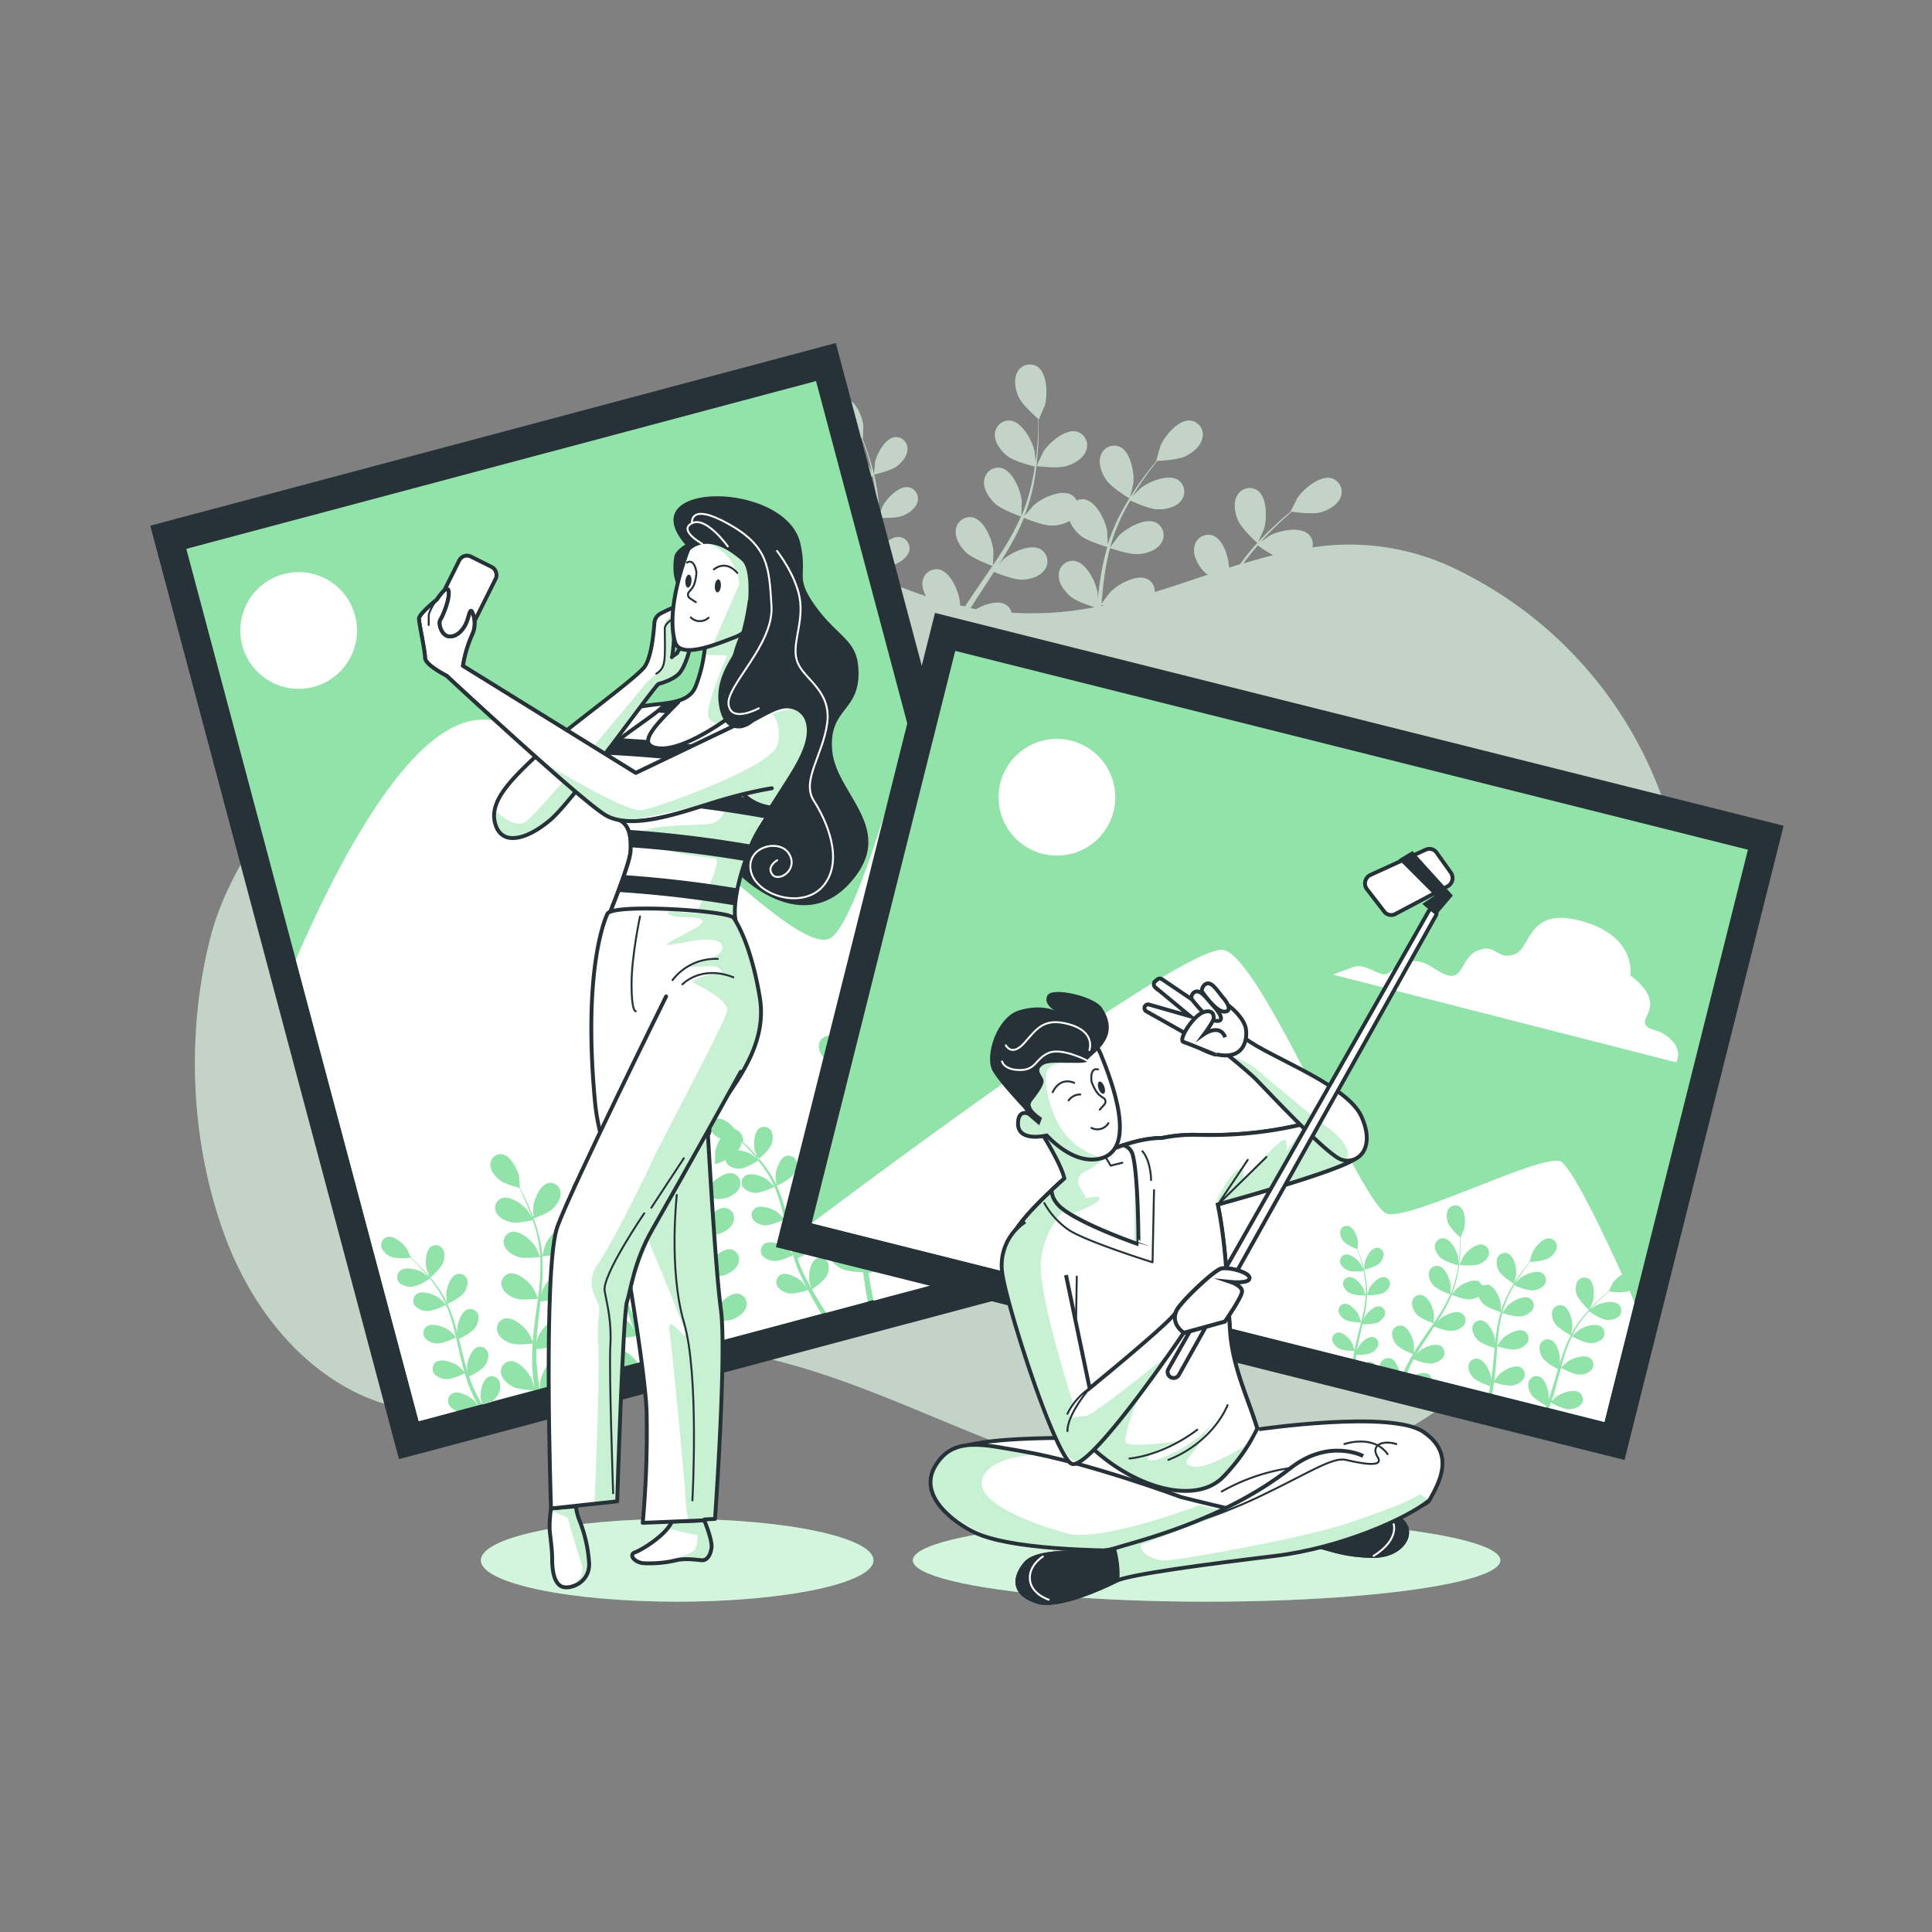 <svg xmlns="http://www.w3.org/2000/svg" xmlns:xlink="http://www.w3.org/1999/xlink" viewBox="0 0 500 500"><rect x="0" y="0" width="500" height="500" fill="#808080" stroke="none"/><defs><clippath id="clip-path--inject-1"><path d="M182.53,166.05a37.2,37.2,0,0,1-2.48,11.53c-2.4,6.24-12.48,3.36-18.24,6.72s-3.84,11-4.8,13.44-3.08,7.67-1.16,11.51,8,.53,7.34,11.08c-.2,3.47-6.34,18.36-6.34,18.36s1.71,3.55,10.4,4.89c29.08,4.48,23.19-5,23.19-5s-2.36-4.33,3.87-19.65c5-12.27,15-21.69,15-29.85s-10.58-9.92-13.92-9.6c-9.93,1-4.61-14.45-1.73-17.81S182.53,166.05,182.53,166.05Z" style="fill:#fff;stroke:#263238;stroke-linecap:round;stroke-linejoin:round"></path></clippath><clippath id="clip-path-2--inject-1"><path d="M190.44,238.6s5.44,10.51-23.19,5c-8.64-1.67-10.4-4.89-10.4-4.89s6.14-14.89,6.34-18.36c.62-10.55-5.42-7.24-7.34-11.08a7.5,7.5,0,0,1-.37-.93c.75-4.09,1-7.28,1.19-9.73.12-.31.24-.59.34-.85a10.76,10.76,0,0,0,.36-3,4.57,4.57,0,0,1,.61-1.21c1.9-2.53,11.11-8.18,13.58-10.68,1.18-.15,2.87-1,4-1.18-4.87,5-11,10.63-5.91,11.82,6.88,1.62,19.9-8.47,19.9-8.47L192.4,181l2,2.43s-8.51,11.75-4.05,19.44a12.1,12.1,0,0,0,9.71,6.15c-2,3.16-4.32,6.34-5.78,10C188.68,233.07,190.44,238.6,190.44,238.6Z" style="fill:#fff;stroke:#263238;stroke-linecap:round;stroke-linejoin:round"></path></clippath><clippath id="clip-path-3--inject-1"><path d="M138.59,195.81c7.33-6.87,26-20.1,28.27-23.32,1.68-2.4,2.29-8.35,2.49-11.26a3,3,0,0,1,1.63-2.46c1.6-.83,4-2,4.61-1.76,1,.32-1.62,5.8-1.29,7.09s-.33,5.81-.33,5.81c-.29.58.25-.62,0,0,2.64-1.81.06-.06,2.59-2.58s1.94.64,1.94.64-1,4.19-2.58,6.13-5.5,2.9-5.5,2.9c-1.62,1.29-21.91,30-27.95,35.15S130,219,128.24,213.44,131.26,202.69,138.59,195.81Z" style="fill:#fff;stroke:#263238;stroke-linecap:round;stroke-linejoin:round"></path></clippath><clippath id="clip-path-4--inject-1"><path d="M193.72,133.21a13.83,13.83,0,0,1,9.6,6.7c5.4,8.72-7.55,22.84-12.94,24.92s-14.46,5.8-15.71,1.23-.83-11.62,2.91-22.41C180.21,136,187.23,132.16,193.72,133.21Z" style="fill:#fff;stroke:#263238;stroke-linecap:round;stroke-linejoin:round"></path></clippath><clippath id="clip-path-5--inject-1"><path d="M182.26,393.46s2.18,5.15,1.87,7.19-1.26,3.14-2.36,3.14-4.08-.63-6.75,0a30.69,30.69,0,0,1-8.32.78c-2.51-.16-4.08-2.2-2.36-2.82s8-4.41,9.53-7.95Z" style="fill:#fff;stroke:#263238;stroke-linecap:round;stroke-linejoin:round"></path></clippath><clippath id="clip-path-6--inject-1"><path d="M142.6,390.39a31.43,31.43,0,0,0-.35,5.48c.17,2.11.65,4.91.65,7.51s.33,6,2.27,7.11,7.46-.67,7.3-5.86a36,36,0,0,0-2.6-11.39,15.15,15.15,0,0,1-.83-3.4Z" style="fill:#fff;stroke:#263238;stroke-linecap:round;stroke-linejoin:round"></path></clippath><clippath id="clip-path-7--inject-1"><path d="M157.22,236.45c1.59-2.67,31.67-.8,32.66,1.12,0,0,4.35,5.84,6.76,20.62,1.6,9.89-3.16,18.54-11.11,28.88-4.17,5.41-.85,4.33-2.31,6.7.54,9.53,2.11,36.07,3.35,45.14,1.52,11.14-1.52,54.18-1.52,54.18l-2.76.15,0,.22-15.95.65a262.44,262.44,0,0,0,1-28.87c-.51-12.66-7.09-49.12-7.09-49.12l.76-.86c-3.11-14.48-6.12-20.9-7-29.84C150.61,249.43,157.18,236.53,157.22,236.45Z" style="fill:#fff;stroke:#263238;stroke-linecap:round;stroke-linejoin:round"></path></clippath><clippath id="clip-path-8--inject-1"><path d="M191.71,277.37s-14,25.29-22.86,40.78c-4.84,8.44-5.57,15.7-6.59,18.74s-2.53,51.65-2.53,51.65l-17.13,1.85s-2.15-62.58,1.67-73,28.12-59.52,28.12-59.52" style="fill:#fff;stroke:#263238;stroke-linecap:round;stroke-linejoin:round"></path></clippath><clippath id="clip-path-9--inject-1"><path d="M193.26,186.26,164.54,200,119.82,172.3a32.5,32.5,0,0,1,2.46-8.21,6.92,6.92,0,0,0,0-5.54c-.62-1.54-.92.92-1.54,2.46s-2.15,3.7-4.31,3.7-3.08-3.39-2.46-4.31,2.46-5.24,2.15-7.39-3.08,2.15-3.08,2.15-4.62,3.7-4.62,4.93S110,168.4,110,170.25s5.55,4.62,5.55,4.62,34.1,31.7,41,36,20.32-.86,29-3.45A115.69,115.69,0,0,1,199.74,204" style="fill:#fff;stroke:#263238;stroke-linecap:round;stroke-linejoin:round"></path></clippath><clippath id="clip-path-10--inject-1"><path d="M349.31,289.69c-3.9-2.93-14.2,4.74-39.59,4a40.17,40.17,0,0,0-9,.82c-9.58-.05-21.23,7-21.23,7S261.87,316.15,261.87,321s18.07,30.76,19,35.64c.4,2,2.21,9.55,1.75,15.3-.55.06-1.47.09-2.65.12,11.93,12.8,29,17.76,36.47,10.28a48.85,48.85,0,0,0,8.94-12.59c-2.11-7.13-5.79-14.49-6.86-23.3-.65-5.28-.67-21.87-3.37-34.73,9.47-2.62,33.13-9.39,35.86-12.11C354.47,296.22,353.22,292.62,349.31,289.69Z" style="fill:#fff;stroke:#263238;stroke-miterlimit:10"></path></clippath><clippath id="clip-path-11--inject-1"><path d="M317.71,273s5.41,4.39,7.43,6.42,17.69,18.89,21.74,20.58,9.46-2.36,5.41-11.15-27.15-16.52-30.86-20.92Z" style="fill:#fff;stroke:#263238;stroke-miterlimit:10"></path></clippath><clippath id="clip-path-12--inject-1"><path d="M293.07,298.62a3.45,3.45,0,0,0-2.35-2.25c-1.11.37-2.18.77-3.19,1.18l-.27-.44c-3.91-6.35-17.58-10.74-17.09-2.93,0,0,4.5,7.2,5.28,10.8-1,.9-2.12,1.92-3.28,3,0,1.55.78,3.41,3.21,5.18,5.72,4.17,19.25,8.85,19.25,8.85S294.63,303.82,293.07,298.62Z" style="fill:#fff;stroke:#263238;stroke-miterlimit:10"></path></clippath><clippath id="clip-path-13--inject-1"><path d="M284.9,272.86c-2.62-6.56-10.93-6.56-14-3.94,0,0-9.19.44-9.19,7.44,0,2.87,1.92,7.65,4.93,12.17-.8-.7-3.18-1.23-3.18,2.26,0,4.81,7.12,3.14,7.42,3.07,3.87,4,8.54,6.85,13.14,6.12C295,298.23,287.53,279.42,284.9,272.86Z" style="fill:#fff;stroke:#263238;stroke-miterlimit:10"></path></clippath><clippath id="clip-path-14--inject-1"><path d="M305.72,387.46s-24.58-9.11-41.23-11.89c-9.76-1.63-17.75-4-22.43,3.78s4.9,14.72,10.14,17.23c17.73,8.49,85.08,3,88.21,3.48s7.28,2.6,15.08,2.6,11.45-6.76,6.24-9.88-20.8,1.56-27.05,1S305.72,387.46,305.72,387.46Z" style="fill:#fff;stroke:#263238;stroke-miterlimit:10"></path></clippath><clippath id="clip-path-15--inject-1"><path d="M352.77,376.81S344,372.14,334,379.93c-17.84,14-40.43,19.08-45.74,20.85s-19.45-.44-23,4-2.21,8,3.09,9.73,16.81-3.54,20.34-5.31,24.09-4.44,41.26-6.52,34.22-9.72,39.94-14.4" style="fill:#fff;stroke:#263238;stroke-miterlimit:10"></path></clippath><clippath id="clip-path-16--inject-1"><path d="M265.29,316.15a13.65,13.65,0,0,0-5.86,13.67c1.47,9.27,13.35,46,17.75,48.92S306.3,345,306.3,345L317,342s4.39-6.34,4.39-7.81-2.93-2.44-2.93-2.44,4.88.49,4.88-1-5.37-2.93-7.32-2.45-11.23,9.28-11.71,11.23S282,359.27,282,359.27L275.88,330" style="fill:#fff;stroke:#263238;stroke-miterlimit:10"></path></clippath></defs><!--Photo--><g id="background-simple--inject-1"><g style="opacity:0.7"><path d="M292.37,129s.89-3.62.92-3.86c.31-2.74-.7-8.23-3.51-9.5a3.65,3.65,0,0,0-4.92,2.33c-.7,2.07.31,4.56,1.47,6.26C287.7,126.26,292.36,129,292.37,129Z" style="fill:#92E3A9"></path><path d="M325.45,140.55c.05,0,1.57-3.39,1.64-3.62.83-2.63.87-8.2-1.65-10a3.66,3.66,0,0,0-5.27,1.36c-1.08,1.9-.56,4.53.26,6.42C321.4,136.94,325.45,140.55,325.45,140.55Z" style="fill:#92E3A9"></path><path d="M268.32,120.6s5.37.74,7.69,0c2-.61,4.31-1.92,5.06-4a3.65,3.65,0,0,0-2.39-4.89c-3-.76-7.2,2.89-8.67,5.22C269.88,117.21,268.26,120.59,268.32,120.6Z" style="fill:#92E3A9"></path><path d="M232.09,120.65c1.34-1,2.76-2.68,2.75-4.46a3,3,0,0,0-3.2-3.06c-2.51.27-4.69,4.24-5.15,6.44,0,.19-.33,3.24-.28,3.23S230.53,121.85,232.09,120.65Z" style="fill:#92E3A9"></path><path d="M434.7,224.87a100,100,0,0,0-5-19.67,105,105,0,0,0-51.37-57.12,62.93,62.93,0,0,0-38.71-6.39,3.46,3.46,0,0,0-1-3.42c-2.25-2.11-7.7-.93-10.11.41-.14.07-1.39,1-2.29,1.62.44-.48.88-1,1.3-1.44,1.6-1.71,3.16-3.17,4.56-4.46.8-.72,1.54-1.36,2.24-2,1.07.16,5.41.75,7.44.18s4.36-1.82,5.15-3.85a3.65,3.65,0,0,0-2.27-4.94c-3-.83-7.27,2.72-8.79,5-.14.2-1.84,3.55-1.78,3.56h.07c-.69.55-1.41,1.16-2.19,1.83-1.43,1.26-3,2.69-4.67,4.37a65.75,65.75,0,0,0-5,5.67c-.46.59-.91,1.19-1.36,1.81l-2.83.89c-.17-2.89-1.59-7.37-4.21-8.32a3.67,3.67,0,0,0-4.73,2.7c-.53,2.12.67,4.52,2,6.13a8.49,8.49,0,0,0,1.43,1.31c-4.54,1.52-9.11,3.08-13.75,4.49a3.44,3.44,0,0,0-1.93-3.36c-2.78-1.35-7.64,1.38-9.54,3.38-.15.15-1.88,2.43-2.29,3,.16-2.09.35-4.17.62-6.22a64,64,0,0,1,1.58-8.2c.34.12,5.17,1.78,7.49,1.56,2.06-.19,4.61-1,5.76-2.87a3.66,3.66,0,0,0-1.36-5.27c-2.78-1.35-7.64,1.39-9.55,3.38-.15.16-2,2.62-2.32,3.08,0-.15.07-.32.11-.47a47.39,47.39,0,0,1,3-7.8c.67-1.4,1.39-2.69,2.12-3.93.91.43,5,2.27,7.11,2.3s4.7-.5,6-2.22a3.67,3.67,0,0,0-.77-5.39c-2.62-1.64-7.75.54-9.86,2.31-.12.1-1.18,1.21-1.94,2,.34-.56.67-1.14,1-1.66,1.24-2,2.5-3.72,3.63-5.24.65-.87,1.25-1.64,1.83-2.35,1.08,0,5.45-.29,7.34-1.23s3.93-2.61,4.33-4.76a3.65,3.65,0,0,0-3.17-4.42c-3.08-.26-6.62,4-7.68,6.59-.09.22-1.13,3.83-1.07,3.83h.06c-.56.67-1.16,1.4-1.8,2.21-1.16,1.51-2.47,3.22-3.76,5.18a67.27,67.27,0,0,0-3.87,6.52,47.71,47.71,0,0,0-3.24,7.83l0,.1c0-.9-.11-3.44-.14-3.63-.42-2.73-2.84-7.75-5.89-8.23a3.28,3.28,0,0,0-2,.3,3.4,3.4,0,0,0-1.38-1.49c-2.69-1.52-7.71.89-9.75,2.75-.14.13-1.8,2.05-2.37,2.75l0-.09a48,48,0,0,0,2.36-8.15,67.16,67.16,0,0,0,1-7.51c.21-2.33.26-4.48.29-6.39,0-1,0-2,0-2.85l.05,0s1.49-3.43,1.56-3.66c.76-2.65.68-8.22-1.89-10a3.67,3.67,0,0,0-5.24,1.48c-1,1.92-.44,4.55.42,6.42s4.14,4.83,5,5.55c0,.91,0,1.89,0,3-.07,1.9-.17,4-.43,6.36-.07.62-.17,1.28-.25,1.93-.09-1.12-.22-2.65-.25-2.79-.55-2.71-3.19-7.62-6.26-8a3.66,3.66,0,0,0-4,3.73c0,2.18,1.7,4.24,3.33,5.5s6,2.41,7,2.65c-.21,1.42-.46,2.88-.81,4.39a46.7,46.7,0,0,1-2.5,8c-.06.15-.14.29-.21.44.06-.56.14-3.64.12-3.86-.25-2.75-2.33-7.92-5.35-8.6a3.66,3.66,0,0,0-4.35,3.27c-.27,2.16,1.22,4.4,2.7,5.83,1.68,1.63,6.49,3.34,6.83,3.46a62.38,62.38,0,0,1-3.89,7.39c-1.07,1.77-2.22,3.51-3.4,5.25.06-.72.13-3.59.11-3.8-.24-2.75-2.33-7.91-5.34-8.6a3.67,3.67,0,0,0-4.36,3.27c-.26,2.16,1.22,4.4,2.7,5.83s6.17,3.23,6.79,3.45l-1.6,2.37c-1.77,2.57-3.55,5.13-5.23,7.72l-.26.41-1.34-.28c0-.36,0-.62,0-.68-.24-2.75-2.33-7.91-5.34-8.6a3.66,3.66,0,0,0-4.35,3.27,5.83,5.83,0,0,0,1,3.66c-5.15-1.67-9.85-3.68-14.7-5.67,0-.16.07-.32.11-.48.12-.51.23-1,.34-1.55.93,0,4.43.12,6-.52s3.36-1.86,3.82-3.57A3,3,0,0,0,233,139c-2.48-.41-5.64,2.85-6.67,4.85,0,.07-.24.6-.46,1.2.29-1.35.56-2.7.79-4.05a51.47,51.47,0,0,0,.76-7c.32,0,4.42.19,6.18-.52,1.56-.63,3.36-1.86,3.83-3.57a3,3,0,0,0-2.29-3.8c-2.48-.41-5.64,2.85-6.66,4.85-.08.14-.81,2.07-1,2.77v-.08a38.27,38.27,0,0,0-.5-6.89,51.59,51.59,0,0,0-1.31-6c-.5-1.84-1.07-3.5-1.58-5-.28-.79-.56-1.51-.82-2.18l0,0s.17-3,.15-3.23c-.16-2.24-1.8-6.47-4.24-7.07a3,3,0,0,0-3.59,2.61c-.24,1.76.94,3.6,2.13,4.79s4.53,2.52,5.36,2.83c.26.7.53,1.45.81,2.28.48,1.47,1,3.13,1.46,5,.12.49.23,1,.35,1.54-.38-.82-.91-2-1-2.06-1.18-1.91-4.58-4.91-7-4.31a3,3,0,0,0-2,4c.59,1.68,2.49,2.76,4.09,3.27s5.3.14,6.09,0c.25,1.15.47,2.33.63,3.58a38.78,38.78,0,0,1,.35,6.81c0,.13,0,.26,0,.39-.12-.44-.93-2.81-1-3-1-2-4-5.39-6.51-5.06a3,3,0,0,0-2.4,3.72c.4,1.73,2.17,3,3.71,3.69,1.77.79,6,.72,6.19.72a51.72,51.72,0,0,1-.89,6.74c-.31,1.65-.7,3.31-1.11,5-.16-.57-.92-2.78-1-2.94-1-2-4-5.38-6.51-5.06a3,3,0,0,0-2.4,3.73c.41,1.73,2.17,3,3.71,3.69,1.73.76,5.81.72,6.16.71-.19.76-.37,1.51-.56,2.27l-.09.34C213,144,200.75,139.58,180,139.58c-44.15,0-114.23,59.52-125.45,102.74-6.5,25.07-5.29,53.48,3.75,77.79,6.06,16.31,17,31.27,32.18,39.42,18,9.6,35,5.71,53.72,1.9,17.45-3.56,38.78-13.84,56.82-9.28,37.24,9.41,68.43,32.24,108.15,32.7C386.74,385.74,445.53,298.3,434.7,224.87Zm-112-80.27c.92-1.24,1.86-2.37,2.81-3.46a39.74,39.74,0,0,0,4,2.55c-2.57.64-5.13,1.37-7.7,2.15C322.07,145.42,322.37,145,322.67,144.6Zm-37,12.14-.68.14,0-.35ZM261.8,158.6a3.41,3.41,0,0,0-1.62-2.16c-2-1.12-5.18-.12-7.57,1.22l-1.44-.25c1.6-2.59,3.31-5.17,5-7.77.36-.54.7-1.09,1.06-1.64,1.06.44,5.05,2,7.14,2s4.67-.71,5.93-2.49a3.66,3.66,0,0,0-1-5.35c-2.69-1.53-7.72.88-9.75,2.75-.07.06-.53.59-1.05,1.18.91-1.43,1.8-2.87,2.64-4.32A64.79,64.79,0,0,0,265,134c.6.25,5.09,2.11,7.34,2a9.44,9.44,0,0,0,4.49-1.2,9.43,9.43,0,0,0,2.75,3.74c1.72,1.46,6.39,2.82,7,3a64.88,64.88,0,0,0-1.82,8.45c-.26,1.66-.46,3.34-.65,5,0-.78-.06-1.48-.08-1.58-.42-2.72-2.84-7.74-5.89-8.23a3.65,3.65,0,0,0-4.13,3.54c-.13,2.18,1.5,4.32,3.08,5.65,1.4,1.2,4.75,2.32,6.28,2.78A86.7,86.7,0,0,1,269,158.71C266.47,158.76,264.08,158.71,261.8,158.6Z" style="fill:#92E3A9"></path><g style="opacity:0.7"><path d="M292.37,129s.89-3.62.92-3.86c.31-2.74-.7-8.23-3.51-9.5a3.65,3.65,0,0,0-4.92,2.33c-.7,2.07.31,4.56,1.47,6.26C287.7,126.26,292.36,129,292.37,129Z" style="fill:#fff"></path><path d="M325.45,140.55c.05,0,1.57-3.39,1.64-3.62.83-2.63.87-8.2-1.65-10a3.66,3.66,0,0,0-5.27,1.36c-1.08,1.9-.56,4.53.26,6.42C321.4,136.94,325.45,140.55,325.45,140.55Z" style="fill:#fff"></path><path d="M268.32,120.6s5.37.74,7.69,0c2-.61,4.31-1.92,5.06-4a3.65,3.65,0,0,0-2.39-4.89c-3-.76-7.2,2.89-8.67,5.22C269.88,117.21,268.26,120.59,268.32,120.6Z" style="fill:#fff"></path><path d="M232.09,120.65c1.34-1,2.76-2.68,2.75-4.46a3,3,0,0,0-3.2-3.06c-2.51.27-4.69,4.24-5.15,6.44,0,.19-.33,3.24-.28,3.23S230.53,121.85,232.09,120.65Z" style="fill:#fff"></path><path d="M434.7,224.87a100,100,0,0,0-5-19.67,105,105,0,0,0-51.37-57.12,62.93,62.93,0,0,0-38.71-6.39,3.46,3.46,0,0,0-1-3.42c-2.25-2.11-7.7-.93-10.11.41-.14.07-1.39,1-2.29,1.62.44-.48.88-1,1.3-1.44,1.6-1.71,3.16-3.17,4.56-4.46.8-.72,1.54-1.36,2.24-2,1.07.16,5.41.75,7.44.18s4.36-1.82,5.15-3.85a3.65,3.65,0,0,0-2.27-4.94c-3-.83-7.27,2.72-8.79,5-.14.2-1.84,3.55-1.78,3.56h.07c-.69.55-1.41,1.16-2.19,1.83-1.43,1.26-3,2.69-4.67,4.37a65.75,65.75,0,0,0-5,5.67c-.46.59-.91,1.19-1.36,1.81l-2.83.89c-.17-2.89-1.59-7.37-4.21-8.32a3.67,3.67,0,0,0-4.73,2.7c-.53,2.12.67,4.52,2,6.13a8.49,8.49,0,0,0,1.43,1.31c-4.54,1.52-9.11,3.08-13.75,4.49a3.44,3.44,0,0,0-1.93-3.36c-2.78-1.35-7.64,1.38-9.54,3.38-.15.15-1.88,2.43-2.29,3,.16-2.09.35-4.17.62-6.22a64,64,0,0,1,1.58-8.2c.34.12,5.17,1.78,7.49,1.56,2.06-.19,4.61-1,5.76-2.87a3.66,3.66,0,0,0-1.36-5.27c-2.78-1.35-7.64,1.39-9.55,3.38-.15.16-2,2.62-2.32,3.08,0-.15.07-.32.11-.47a47.39,47.39,0,0,1,3-7.8c.67-1.4,1.39-2.69,2.12-3.93.91.43,5,2.27,7.11,2.3s4.7-.5,6-2.22a3.67,3.67,0,0,0-.77-5.39c-2.62-1.64-7.75.54-9.86,2.31-.12.1-1.18,1.21-1.94,2,.34-.56.67-1.14,1-1.66,1.24-2,2.5-3.72,3.63-5.24.65-.87,1.25-1.64,1.83-2.35,1.08,0,5.45-.29,7.34-1.23s3.93-2.61,4.33-4.76a3.65,3.65,0,0,0-3.17-4.42c-3.08-.26-6.62,4-7.68,6.59-.09.22-1.13,3.83-1.07,3.83h.06c-.56.67-1.16,1.4-1.8,2.21-1.16,1.51-2.47,3.22-3.76,5.18a67.27,67.27,0,0,0-3.87,6.52,47.71,47.71,0,0,0-3.24,7.83l0,.1c0-.9-.11-3.44-.14-3.63-.42-2.73-2.84-7.75-5.89-8.23a3.28,3.28,0,0,0-2,.3,3.4,3.4,0,0,0-1.38-1.49c-2.69-1.52-7.71.89-9.75,2.75-.14.13-1.8,2.05-2.37,2.75l0-.09a48,48,0,0,0,2.36-8.15,67.16,67.16,0,0,0,1-7.51c.21-2.33.26-4.48.29-6.39,0-1,0-2,0-2.85l.05,0s1.49-3.43,1.56-3.66c.76-2.65.68-8.22-1.89-10a3.67,3.67,0,0,0-5.24,1.48c-1,1.92-.44,4.55.42,6.42s4.14,4.83,5,5.55c0,.91,0,1.89,0,3-.07,1.9-.17,4-.43,6.36-.07.62-.17,1.28-.25,1.93-.09-1.12-.22-2.65-.25-2.79-.55-2.71-3.19-7.62-6.26-8a3.66,3.66,0,0,0-4,3.73c0,2.18,1.7,4.24,3.33,5.5s6,2.41,7,2.65c-.21,1.42-.46,2.88-.81,4.39a46.7,46.7,0,0,1-2.5,8c-.06.15-.14.29-.21.44.06-.56.14-3.64.12-3.86-.25-2.75-2.33-7.92-5.35-8.6a3.66,3.66,0,0,0-4.35,3.27c-.27,2.16,1.22,4.4,2.7,5.83,1.68,1.63,6.49,3.34,6.83,3.46a62.38,62.38,0,0,1-3.89,7.39c-1.07,1.77-2.22,3.51-3.4,5.25.06-.72.13-3.59.11-3.8-.24-2.75-2.33-7.91-5.34-8.6a3.67,3.67,0,0,0-4.36,3.27c-.26,2.16,1.22,4.4,2.7,5.83s6.17,3.23,6.79,3.45l-1.6,2.37c-1.77,2.57-3.55,5.13-5.23,7.72l-.26.41-1.34-.28c0-.36,0-.62,0-.68-.24-2.75-2.33-7.91-5.34-8.6a3.66,3.66,0,0,0-4.35,3.27,5.83,5.83,0,0,0,1,3.66c-5.15-1.67-9.85-3.68-14.7-5.67,0-.16.07-.32.11-.48.12-.51.23-1,.34-1.55.93,0,4.43.12,6-.52s3.36-1.86,3.82-3.57A3,3,0,0,0,233,139c-2.48-.41-5.64,2.85-6.67,4.85,0,.07-.24.6-.46,1.2.29-1.35.56-2.7.79-4.05a51.47,51.47,0,0,0,.76-7c.32,0,4.42.19,6.18-.52,1.56-.63,3.36-1.86,3.83-3.57a3,3,0,0,0-2.29-3.8c-2.48-.41-5.64,2.85-6.66,4.85-.08.14-.81,2.07-1,2.77v-.08a38.27,38.27,0,0,0-.5-6.89,51.59,51.59,0,0,0-1.31-6c-.5-1.84-1.07-3.5-1.58-5-.28-.79-.56-1.51-.82-2.18l0,0s.17-3,.15-3.23c-.16-2.24-1.8-6.47-4.24-7.07a3,3,0,0,0-3.59,2.61c-.24,1.76.94,3.6,2.13,4.79s4.53,2.52,5.36,2.83c.26.7.53,1.45.81,2.28.48,1.47,1,3.13,1.46,5,.12.49.23,1,.35,1.54-.38-.82-.91-2-1-2.06-1.18-1.91-4.58-4.91-7-4.31a3,3,0,0,0-2,4c.59,1.68,2.49,2.76,4.09,3.27s5.3.14,6.09,0c.25,1.15.47,2.33.63,3.58a38.78,38.78,0,0,1,.35,6.81c0,.13,0,.26,0,.39-.12-.44-.93-2.81-1-3-1-2-4-5.39-6.51-5.06a3,3,0,0,0-2.4,3.72c.4,1.73,2.17,3,3.71,3.69,1.77.79,6,.72,6.19.72a51.72,51.72,0,0,1-.89,6.74c-.31,1.65-.7,3.31-1.11,5-.16-.57-.92-2.78-1-2.94-1-2-4-5.38-6.51-5.06a3,3,0,0,0-2.4,3.73c.41,1.73,2.17,3,3.71,3.69,1.73.76,5.81.72,6.16.71-.19.76-.37,1.51-.56,2.27l-.09.34C213,144,200.75,139.58,180,139.58c-44.15,0-114.23,59.52-125.45,102.74-6.5,25.07-5.29,53.48,3.75,77.79,6.06,16.31,17,31.27,32.18,39.42,18,9.6,35,5.71,53.72,1.9,17.45-3.56,38.78-13.84,56.82-9.28,37.24,9.41,68.43,32.24,108.15,32.7C386.74,385.74,445.53,298.3,434.7,224.87Zm-112-80.27c.92-1.24,1.86-2.37,2.81-3.46a39.74,39.74,0,0,0,4,2.55c-2.57.64-5.13,1.37-7.7,2.15C322.07,145.42,322.37,145,322.67,144.6Zm-37,12.14-.68.14,0-.35ZM261.8,158.6a3.41,3.41,0,0,0-1.62-2.16c-2-1.12-5.18-.12-7.57,1.22l-1.44-.25c1.6-2.59,3.31-5.17,5-7.77.36-.54.7-1.09,1.06-1.64,1.06.44,5.05,2,7.14,2s4.67-.71,5.93-2.49a3.66,3.66,0,0,0-1-5.35c-2.69-1.53-7.72.88-9.75,2.75-.07.06-.53.59-1.05,1.18.91-1.43,1.8-2.87,2.64-4.32A64.79,64.79,0,0,0,265,134c.6.25,5.09,2.11,7.34,2a9.44,9.44,0,0,0,4.49-1.2,9.43,9.43,0,0,0,2.75,3.74c1.72,1.46,6.39,2.82,7,3a64.88,64.88,0,0,0-1.82,8.45c-.26,1.66-.46,3.34-.65,5,0-.78-.06-1.48-.08-1.58-.42-2.72-2.84-7.74-5.89-8.23a3.65,3.65,0,0,0-4.13,3.54c-.13,2.18,1.5,4.32,3.08,5.65,1.4,1.2,4.75,2.32,6.28,2.78A86.7,86.7,0,0,1,269,158.71C266.47,158.76,264.08,158.71,261.8,158.6Z" style="fill:#fff"></path></g></g></g><g id="photo-1--inject-1"><rect x="68.47" y="108.71" width="182.6" height="249" transform="translate(-54.65 48.99) rotate(-14.92)" style="fill:#263238;stroke:#263238;stroke-miterlimit:10"></rect><rect x="75.44" y="116.4" width="168.66" height="233.63" transform="translate(-54.65 48.99) rotate(-14.92)" style="fill:#92E3A9"></rect><path d="M212.58,340c-.65-1.07-1.37-2.29-2.15-3.68-.44-.77-.89-1.61-1.34-2.47a14.83,14.83,0,0,1-4.42.9,4.52,4.52,0,0,1-3.41-1.73,2.17,2.17,0,0,1,.82-3.13c1.66-.79,4.54.85,5.67,2,.07.07.7.92,1.1,1.45-.18-.35-.37-.69-.55-1.05-.37-.72-.72-1.45-1.09-2.23L206.7,329c-.18-.39-.32-.82-.48-1.23-.36-1-.67-1.95-1-2.95a14.18,14.18,0,0,1-4.11,1.49,4.5,4.5,0,0,1-3.64-1.19,2.17,2.17,0,0,1,.34-3.22c1.52-1,4.62.15,5.91,1.16.08.06.93.89,1.39,1.35-.17-.6-.35-1.2-.5-1.82-.45-1.78-.85-3.6-1.25-5.41-.12-.56-.25-1.11-.38-1.66a15.34,15.34,0,0,1-4.25,1.56,4.5,4.5,0,0,1-3.64-1.19,2.17,2.17,0,0,1,.34-3.22c1.52-1,4.62.15,5.91,1.16.1.08,1.32,1.27,1.62,1.59-.29-1.22-.58-2.43-.91-3.61a39.24,39.24,0,0,0-1.65-4.69,15.32,15.32,0,0,1-4.28,1.57,4.49,4.49,0,0,1-3.63-1.19,2.17,2.17,0,0,1,.34-3.22c1.52-1,4.61.15,5.91,1.16.1.08,1.41,1.36,1.64,1.61,0-.08-.07-.18-.11-.27a27.2,27.2,0,0,0-2.47-4.32c-.52-.77-1.05-1.47-1.59-2.13a14.34,14.34,0,0,1-4,2,4.51,4.51,0,0,1-3.74-.78,2.31,2.31,0,0,1-.69-1.3,29.32,29.32,0,0,1-2.78,1.08c-.26.62-.53,1.28-.81,2-.49,1.3-1,2.78-1.51,4.42-.13.43-.25.91-.37,1.37.37-.73.89-1.72,1-1.81,1.13-1.68,4.3-4.24,6.47-3.6a2.67,2.67,0,0,1,1.62,3.63c-.6,1.48-2.34,2.38-3.8,2.77s-4.73-.08-5.46-.2c-.26,1-.51,2.08-.7,3.19a33.94,33.94,0,0,0-.57,6.09c0,.12,0,.24,0,.36.12-.39.94-2.49,1-2.63.94-1.79,3.81-4.68,6-4.29a2.67,2.67,0,0,1,2,3.43c-.43,1.54-2.07,2.63-3.47,3.17-1.59.63-5.32.42-5.58.4a45.69,45.69,0,0,0,.53,6.09c.22,1.49.51,3,.81,4.5.17-.51.93-2.46,1-2.6.94-1.78,3.81-4.67,6-4.28a2.67,2.67,0,0,1,2,3.43c-.44,1.53-2.07,2.62-3.47,3.17s-5.07.43-5.56.4c.14.69.27,1.37.42,2,.46,2.23.94,4.47,1.34,6.69.14.77.25,1.53.36,2.3.28-.75.81-2.11.87-2.22.94-1.78,3.81-4.68,6-4.29a2.66,2.66,0,0,1,2,3.43c-.43,1.54-2.06,2.63-3.47,3.18s-4.48.45-5.36.41c.18,1.27.33,2.54.41,3.79,0,.54.09,1.09.08,1.61v.15l28.37-7.56Z" style="fill:#fff"></path><path d="M270.42,321l.58,2.19c-.62.09-1.11.14-1.29.16,0,.52-.06,1-.1,1.53l-1.33.36c.05-.55.1-1.1.15-1.67-.56-.09-4-.64-5.32-1.52s-2.64-2.23-2.75-3.82a2.67,2.67,0,0,1,2.67-2.95c2.26.07,4.47,3.49,5,5.43,0,.13.29,1.64.4,2.42.06-.65.11-1.29.15-2,.07-1,.11-2,.16-3,0-.51,0-1,0-1.56s0-1,0-1.56c0-.17,0-.35,0-.52l1.2,4.51c0,.74,0,1.47-.07,2.18,0,.5-.05,1-.08,1.46.17-.8.45-2.07.49-2.18l0-.07-35-131.4c-6.83,24.55-14.95,49.95-20.11,53.64-10.37,7.41-62.94-59.23-91.82-56.27-17.37,1.78-35.28,35.46-46.79,62L108.36,367.8l9.94-2.65a3.59,3.59,0,0,1-2-1.43,2.17,2.17,0,0,1,.82-3.13c1.66-.8,4.54.84,5.67,2,.06.05.47.6.84,1.1l.07,0-.36-.69c-.37-.72-.71-1.44-1.09-2.23l-.51-1.16c-.18-.38-.32-.81-.48-1.22-.36-1-.67-2-1-3a14.47,14.47,0,0,1-4.11,1.5,4.57,4.57,0,0,1-3.64-1.19,2.17,2.17,0,0,1,.34-3.22c1.52-1,4.62.15,5.91,1.16.08.06.93.89,1.39,1.35-.17-.61-.35-1.21-.5-1.83-.45-1.78-.85-3.6-1.25-5.41-.12-.55-.25-1.1-.38-1.66a14.85,14.85,0,0,1-4.25,1.57,4.57,4.57,0,0,1-3.64-1.19,2.17,2.17,0,0,1,.34-3.22c1.52-1,4.62.15,5.91,1.15.1.08,1.32,1.27,1.62,1.59-.29-1.21-.58-2.42-.91-3.61a39.87,39.87,0,0,0-1.65-4.69,15.29,15.29,0,0,1-4.27,1.58,4.57,4.57,0,0,1-3.64-1.19,2.17,2.17,0,0,1,.34-3.22c1.52-1,4.62.15,5.91,1.16.1.08,1.42,1.36,1.64,1.61,0-.09-.07-.19-.11-.27a27.76,27.76,0,0,0-2.47-4.33c-.52-.76-1-1.46-1.59-2.13a14.61,14.61,0,0,1-4,2,4.55,4.55,0,0,1-3.74-.78,2.18,2.18,0,0,1,0-3.24c1.4-1.2,4.61-.36,6,.5.07.05.8.61,1.31,1-.24-.29-.49-.61-.73-.89-.91-1.05-1.8-2-2.6-2.77-.46-.45-.88-.85-1.28-1.22a14.5,14.5,0,0,1-4.43-.08,4.54,4.54,0,0,1-3-2.42,2.17,2.17,0,0,1,1.48-2.88c1.79-.42,4.25,1.8,5.1,3.21.07.12,1,2.15,1,2.16h0c.39.35.81.73,1.25,1.15.82.78,1.74,1.68,2.67,2.72a38.06,38.06,0,0,1,2.84,3.5,27.28,27.28,0,0,1,2.6,4.33.08.08,0,0,1,0,.05c-.07-.53-.23-2-.23-2.15,0-1.64,1-4.81,2.75-5.36a2.18,2.18,0,0,1,2.74,1.73,4.51,4.51,0,0,1-1.32,3.59,14.84,14.84,0,0,1-3.86,2.37,38.36,38.36,0,0,1,1.81,4.82c.29.95.56,1.92.82,2.9-.05-.46-.09-.88-.09-.94,0-1.64,1-4.81,2.75-5.36a2.18,2.18,0,0,1,2.74,1.73,4.55,4.55,0,0,1-1.32,3.59,14.19,14.19,0,0,1-3.75,2.32c.1.37.2.75.29,1.13.44,1.8.88,3.6,1.36,5.36.17.62.36,1.22.55,1.82,0-.41-.08-.75-.08-.81,0-1.64,1-4.81,2.75-5.36a2.18,2.18,0,0,1,2.74,1.73,4.55,4.55,0,0,1-1.32,3.59,13.93,13.93,0,0,1-3.63,2.27c.21.61.42,1.23.65,1.81.17.4.3.79.49,1.18l.54,1.15c.36.72.74,1.46,1.11,2.16l.48.87,13.47-3.58c-.94,0-3.93-.2-5.26-.85s-2.9-1.88-3.21-3.44a2.69,2.69,0,0,1,2.29-3.26c2.25-.21,4.87,2.91,5.66,4.77.05.1.43,1.35.65,2.14-.06-.49-.13-1-.18-1.45-.12-1-.21-2-.31-3l-.09-1.55c0-.52,0-1.08,0-1.62,0-1.26,0-2.53.14-3.81-.88.1-3.94.41-5.38,0s-3.14-1.42-3.68-2.92a2.67,2.67,0,0,1,1.76-3.57c2.19-.55,5.26,2.14,6.32,3.85.07.11.69,1.42,1,2.15.06-.77.12-1.54.2-2.31.25-2.25.56-4.51.87-6.77l.27-2.07c-.48.06-4,.48-5.57,0s-3.15-1.42-3.69-2.92a2.68,2.68,0,0,1,1.77-3.57c2.19-.55,5.26,2.14,6.32,3.85.08.13,1,2,1.18,2.52.2-1.52.38-3,.49-4.55a46.25,46.25,0,0,0,.1-6.1c-.26,0-4,.5-5.59,0-1.44-.44-3.15-1.42-3.69-2.92a2.66,2.66,0,0,1,1.76-3.56c2.2-.55,5.26,2.14,6.33,3.85.08.13,1,2.17,1.19,2.55,0-.11,0-.24,0-.35a33.4,33.4,0,0,0-1-6c-.27-1.1-.59-2.13-.92-3.13-.72.17-3.9.88-5.44.58s-3.28-1.06-4-2.5a2.66,2.66,0,0,1,1.36-3.73c2.12-.79,5.46,1.54,6.71,3.13.06.09.66,1,1.08,1.74-.16-.45-.31-.91-.47-1.34-.6-1.6-1.24-3-1.82-4.3-.33-.71-.65-1.35-.95-1.95-.77-.19-3.86-1-5.07-2s-2.42-2.46-2.38-4a2.67,2.67,0,0,1,2.93-2.69c2.24.28,4.13,3.89,4.51,5.87,0,.17.23,2.91.19,2.9h0c.3.56.62,1.18,1,1.85.6,1.25,1.28,2.67,1.91,4.27a47.79,47.79,0,0,1,1.79,5.24,34.72,34.72,0,0,1,1.14,6.1.17.17,0,0,1,0,.07c.14-.65.59-2.44.64-2.58.71-1.88,3.2-5.11,5.46-5a2.49,2.49,0,0,1,1.38.51A2.48,2.48,0,0,1,149,317c2.15-.69,5.38,1.79,6.56,3.43.08.11,1,1.73,1.29,2.32a.19.19,0,0,1,0-.07,34.92,34.92,0,0,1-.46-6.18,47,47,0,0,1,.37-5.53c.2-1.71.49-3.25.75-4.62.15-.74.3-1.41.44-2l0,0s-.55-2.68-.56-2.85c-.15-2,.75-6,2.84-6.84a2.68,2.68,0,0,1,3.53,1.84c.44,1.53-.36,3.32-1.26,4.53s-3.69,2.84-4.39,3.23c-.14.65-.28,1.35-.42,2.13-.23,1.37-.48,2.92-.64,4.62,0,.45-.07.94-.11,1.41.23-.78.56-1.86.6-2,.79-1.85,3.42-5,5.67-4.76a2.68,2.68,0,0,1,2.28,3.27c-.31,1.56-1.85,2.78-3.21,3.43s-4.66.82-5.4.85c-.07,1.05-.11,2.13-.08,3.26a34.23,34.23,0,0,0,.58,6.09l.09.35c0-.41.45-2.63.5-2.78.58-1.93,2.85-5.31,5.11-5.35a2.67,2.67,0,0,1,2.63,3c-.14,1.59-1.54,3-2.81,3.77-1.45.91-5.15,1.41-5.41,1.45a47.1,47.1,0,0,0,1.67,5.87c.5,1.42,1.07,2.85,1.65,4.27.07-.53.45-2.59.49-2.74.59-1.93,2.86-5.31,5.11-5.35a2.67,2.67,0,0,1,2.63,3c-.14,1.59-1.54,3-2.81,3.77s-4.9,1.38-5.38,1.44l.8,1.94c.88,2.1,1.77,4.21,2.58,6.31.28.73.53,1.46.79,2.19.13-.79.4-2.22.43-2.34.59-1.93,2.86-5.32,5.12-5.35a2.67,2.67,0,0,1,2.62,3c-.13,1.59-1.53,3-2.81,3.77s-4.31,1.29-5.19,1.42c.42,1.21.8,2.43,1.13,3.64.12.53.29,1.06.38,1.57s.21,1,.32,1.53.13.82.2,1.22l.84-.22c.64-2,2.13-4.53,3.95-4.84a2.67,2.67,0,0,1,3.05,2.56,3,3,0,0,1,0,.42l-6,1.6,6.67-1.78a3.31,3.31,0,0,1-.25-1,2.66,2.66,0,0,1,2.67-2.94c1.26,0,2.5,1.12,3.46,2.4l-5.8,1.55,9-2.4-.91.24c0-.15,0-.29,0-.44,0-.53,0-1,0-1.57,0-.77-.11-1.56-.19-2.36a17.24,17.24,0,0,1-5.21-.69c-1.38-.63-3-1.8-3.3-3.36a2.68,2.68,0,0,1,2.2-3.32c2.24-.27,4.95,2.78,5.79,4.61,0,.06.17.46.32.95-.09-.77-.19-1.54-.31-2.32-.35-2.21-.77-4.45-1.19-6.69-.09-.47-.17-.94-.25-1.41-.84,0-4-.07-5.37-.7s-2.94-1.8-3.29-3.35a2.67,2.67,0,0,1,2.19-3.32c2.25-.27,5,2.77,5.8,4.61,0,.06.19.55.37,1.09-.21-1.22-.4-2.45-.56-3.66a48.5,48.5,0,0,1-.41-6.3c-.47,0-4,0-5.52-.71s-3-1.79-3.3-3.35a2.68,2.68,0,0,1,2.2-3.32c2.24-.27,4.95,2.78,5.79,4.61.06.13.64,1.89.83,2.52,0,0,0,0,0-.07a35.35,35.35,0,0,1,.72-6.16,46.78,46.78,0,0,1,1.41-5.36c.52-1.63,1.09-3.1,1.61-4.39.28-.7.56-1.33.82-1.92l0,0s0-2.73,0-2.91a10.34,10.34,0,0,1,1.39-3.81,4.14,4.14,0,0,1-2.43-2.22,2.17,2.17,0,0,1,1.47-2.88c1.62-.38,3.77,1.39,4.8,2.77a2.79,2.79,0,0,1,2,2.44,3.55,3.55,0,0,1,0,.8l.55.51c.82.79,1.74,1.68,2.67,2.72a38.06,38.06,0,0,1,2.84,3.5,27.74,27.74,0,0,1,2.6,4.33l0,.06c-.07-.54-.23-2-.23-2.15,0-1.65,1-4.81,2.75-5.36a2.18,2.18,0,0,1,2.74,1.72,4.58,4.58,0,0,1-1.32,3.6,15.13,15.13,0,0,1-3.86,2.37,38.21,38.21,0,0,1,1.81,4.81c.29.95.56,1.93.82,2.9-.05-.46-.1-.87-.1-.93,0-1.65,1-4.81,2.76-5.36A2.18,2.18,0,0,1,208.8,310a4.55,4.55,0,0,1-1.32,3.59,14.19,14.19,0,0,1-3.75,2.32c.1.38.2.75.29,1.13.44,1.8.88,3.61,1.36,5.36.17.62.36,1.23.54,1.83,0-.41-.07-.76-.07-.81,0-1.64,1-4.81,2.75-5.36a2.18,2.18,0,0,1,2.74,1.72,4.58,4.58,0,0,1-1.32,3.6,13.87,13.87,0,0,1-3.63,2.26c.21.62.42,1.23.65,1.81.17.4.3.79.49,1.18s.36.77.53,1.15c.37.72.74,1.47,1.12,2.16.26.49.51.94.77,1.4-.18-.61-.5-1.82-.51-1.92-.24-1.63.25-4.91,1.91-5.72a2.18,2.18,0,0,1,3,1.29,4.55,4.55,0,0,1-.76,3.75,15.19,15.19,0,0,1-3.44,2.92c.42.76.84,1.5,1.25,2.18.88,1.5,1.7,2.8,2.41,3.91l10.78-2.88c-.24-1.27-.49-2.68-.73-4.23-.17-1.07-.34-2.22-.49-3.4-.56,0-4-.14-5.47-.85s-2.9-1.88-3.21-3.45a2.67,2.67,0,0,1,2.29-3.25c2.25-.21,4.87,2.91,5.66,4.76,0,.11.43,1.35.65,2.14-.06-.48-.13-.95-.18-1.45-.12-1-.21-2-.31-3l-.09-1.56c0-.52,0-1.07,0-1.61,0-1.26.06-2.54.15-3.82-.88.11-3.94.42-5.38,0s-3.15-1.42-3.69-2.92a2.67,2.67,0,0,1,1.77-3.56c2.19-.55,5.26,2.13,6.32,3.85.07.1.69,1.42,1,2.15.06-.77.12-1.54.2-2.32.24-2.24.56-4.51.87-6.77l.27-2.07c-.48.06-4,.48-5.57,0s-3.15-1.42-3.69-2.92a2.67,2.67,0,0,1,1.77-3.56c2.19-.55,5.25,2.13,6.32,3.85.08.13,1,2,1.18,2.51.2-1.52.37-3,.49-4.54a46.4,46.4,0,0,0,.1-6.11c-.26,0-4,.51-5.6,0-1.43-.45-3.14-1.42-3.68-2.92a2.68,2.68,0,0,1,1.76-3.57c2.19-.54,5.26,2.14,6.32,3.85.09.14,1.05,2.18,1.2,2.56,0-.12,0-.24,0-.36a33.55,33.55,0,0,0-1-6c-.27-1.09-.59-2.13-.92-3.12-.72.16-3.9.87-5.44.58s-3.28-1.07-4-2.5a2.67,2.67,0,0,1,1.36-3.74c2.12-.78,5.46,1.55,6.7,3.14.07.08.66,1,1.09,1.74l-.47-1.34c-.6-1.61-1.24-3-1.82-4.3-.33-.72-.65-1.36-.95-1.95-.77-.2-3.86-1-5.07-2s-2.42-2.45-2.38-4.05a2.67,2.67,0,0,1,2.93-2.69c2.24.28,4.13,3.89,4.5,5.87,0,.18.24,2.91.2,2.9h0c.3.57.62,1.18.95,1.86.61,1.25,1.29,2.67,1.92,4.27a50,50,0,0,1,1.79,5.24,34.78,34.78,0,0,1,1.14,6.09s0,.05,0,.07c.14-.64.59-2.44.64-2.57.71-1.89,3.2-5.12,5.46-5a2.5,2.5,0,0,1,1.38.52,2.51,2.51,0,0,1,1.21-.86c2.15-.69,5.38,1.79,6.56,3.43.08.12,1,1.74,1.28,2.33,0,0,0-.05,0-.08a33.94,33.94,0,0,1-.46-6.18,47.19,47.19,0,0,1,.37-5.53c.2-1.7.49-3.25.75-4.61.15-.74.3-1.42.44-2l0,0s-.55-2.68-.56-2.85c-.15-2,.75-6,2.84-6.84a2.68,2.68,0,0,1,3.53,1.85c.44,1.53-.37,3.32-1.26,4.53s-3.69,2.83-4.39,3.22c-.14.66-.28,1.36-.42,2.13-.23,1.37-.48,2.92-.64,4.62,0,.45-.07.94-.11,1.42.23-.79.55-1.86.6-2,.79-1.86,3.42-5,5.67-4.76a2.67,2.67,0,0,1,2.28,3.26c-.31,1.56-1.85,2.78-3.21,3.44s-4.66.82-5.4.84c-.07,1-.11,2.13-.09,3.26a35.22,35.22,0,0,0,.59,6.09l.09.35c0-.41.45-2.62.49-2.78.59-1.93,2.86-5.31,5.12-5.35a2.67,2.67,0,0,1,2.62,3c-.13,1.59-1.53,3-2.8,3.77-1.45.91-5.15,1.42-5.41,1.45a47.24,47.24,0,0,0,1.67,5.88c.5,1.42,1.07,2.84,1.65,4.26.07-.53.44-2.59.49-2.73.59-1.93,2.85-5.32,5.11-5.36a2.68,2.68,0,0,1,2.63,3c-.14,1.59-1.54,3-2.81,3.78s-4.9,1.37-5.38,1.44c.27.64.53,1.29.8,1.93.88,2.11,1.77,4.21,2.58,6.32.28.73.53,1.46.79,2.19.13-.79.39-2.23.43-2.35.59-1.93,2.86-5.31,5.12-5.35a2.68,2.68,0,0,1,2.62,3c-.13,1.59-1.53,3-2.81,3.77s-4.31,1.29-5.19,1.42c.42,1.22.8,2.43,1.13,3.65.12.52.29,1.05.38,1.57s.21,1,.31,1.53c.18,1.05.35,2,.49,3,.07.49.13,1,.2,1.44,0-.82.05-2.11.07-2.23.29-2,2-5.69,4.24-6.07a2.68,2.68,0,0,1,3,2.56c.11,1.59-1.07,3.17-2.21,4.16s-4.53,2.07-5.06,2.23c.15,1.18.29,2.34.4,3.42,0,.15,0,.3,0,.45l-1.33.35c0-.22,0-.45-.05-.68-.08-1-.18-2-.29-3.08-.57,0-4,.12-5.52-.49s-3-1.69-3.42-3.23a2.68,2.68,0,0,1,2.07-3.4c2.23-.35,5.05,2.59,6,4.39.06.11.6,1.55.86,2.29-.08-.64-.14-1.28-.23-1.95-.11-1-.27-2-.41-3-.09-.5-.18-1-.28-1.53s-.23-1-.34-1.53c-.18-.75-.41-1.51-.63-2.28a17.06,17.06,0,0,1-5.25.3c-1.47-.35-3.23-1.21-3.87-2.67a2.67,2.67,0,0,1,1.53-3.67c2.15-.69,5.38,1.79,6.56,3.43,0,.05.25.42.49.87-.24-.74-.47-1.48-.74-2.22-.76-2.11-1.6-4.22-2.44-6.35l-.51-1.33c-.83.15-3.92.68-5.4.33s-3.23-1.21-3.87-2.68a2.67,2.67,0,0,1,1.53-3.67c2.15-.69,5.38,1.79,6.56,3.43,0,.06.29.5.57,1-.44-1.16-.86-2.32-1.24-3.49a46.21,46.21,0,0,1-1.59-6.11c-.47.09-4,.75-5.56.36a6.92,6.92,0,0,1-3-1.53,6.92,6.92,0,0,1-2.53,2.26c-1.45.79-5,1.06-5.46,1.09a47.38,47.38,0,0,1,0,6.31c-.06,1.23-.17,2.46-.29,3.69.14-.55.27-1.05.29-1.11.71-1.89,3.2-5.12,5.46-5a2.68,2.68,0,0,1,2.42,3.16c-.24,1.57-1.73,2.86-3.05,3.58s-4.47,1-5.3,1.07c-.06.48-.1.95-.16,1.42-.25,2.27-.52,4.53-.71,6.76-.07.79-.11,1.56-.15,2.34.12-.49.23-.91.26-1,.71-1.89,3.19-5.12,5.45-5a2.68,2.68,0,0,1,2.42,3.16c-.24,1.58-1.72,2.86-3,3.58a17,17,0,0,1-5.15,1.06c0,.8,0,1.6,0,2.37,0,.53,0,1,.06,1.56s.09,1,.13,1.56c.11,1,.23,2,.37,3,.09.67.18,1.3.28,1.94.06-.78.21-2.31.24-2.44.41-2,2.38-5.54,4.63-5.77a2.67,2.67,0,0,1,2.87,2.75c0,1.6-1.27,3.09-2.47,4s-4.65,1.77-5.2,1.9c.16,1.06.33,2.08.51,3.05.27,1.49.54,2.85.8,4.09l45.38-12.09Zm-156,6.32a15.53,15.53,0,0,1-3.13,3.34s-.85-2.06-.88-2.19c-.43-1.59-.31-4.9,1.23-5.9a2.17,2.17,0,0,1,3.1.94A4.52,4.52,0,0,1,114.44,327.27Zm14.91,30.35a4.56,4.56,0,0,1-.76,3.75,7.12,7.12,0,0,1-1.37,1.4l-2.4.64c-.16-.6-.34-1.29-.35-1.37-.24-1.62.26-4.9,1.91-5.72A2.18,2.18,0,0,1,129.35,357.62Zm13.74-44.83c-1.28,1.23-5,2.51-5,2.51s-.1-2.73-.08-2.9c.18-2,1.73-5.78,3.93-6.27a2.67,2.67,0,0,1,3.17,2.4C145.27,310.12,144.18,311.75,143.09,312.79Zm7.93-1c-1.32-.73-2.8-2-3-3.6a2.68,2.68,0,0,1,2.45-3.14c2.25-.09,4.72,3.15,5.42,5,.06.17.71,2.83.67,2.83S152.57,312.6,151,311.75Zm30.9-2.26s-3.84-1-5.2-2.15c-1.16-1-2.37-2.51-2.29-4.11a2.67,2.67,0,0,1,3-2.62c2.23.34,4,4,4.37,6C181.82,306.76,182,309.5,181.92,309.49Zm17.49-12.88a15.25,15.25,0,0,1-3.14,3.34s-.84-2.06-.88-2.2c-.42-1.58-.3-4.9,1.24-5.9a2.18,2.18,0,0,1,3.1.95A4.56,4.56,0,0,1,199.41,296.61Zm28.65-14.48c-1.28,1.22-5,2.51-5,2.51s-.1-2.73-.09-2.91c.19-2,1.74-5.78,3.94-6.27a2.68,2.68,0,0,1,3.17,2.41C230.24,279.45,229.14,281.08,228.06,282.13Zm7.93-1c-1.32-.73-2.8-2-3-3.6a2.68,2.68,0,0,1,2.45-3.14c2.25-.1,4.72,3.15,5.42,5,.06.16.71,2.83.67,2.82S237.54,281.94,236,281.09Zm20.52,3.64a2.67,2.67,0,0,1,2.2-3.31,2.83,2.83,0,0,1,1.21.14l1.87,7a7.27,7.27,0,0,1-2-.48C258.43,287.47,256.86,286.29,256.51,284.73Zm1.43,11.64a2.67,2.67,0,0,1,2.19-3.32,4.54,4.54,0,0,1,3.21,1.34l1.59,6a12.44,12.44,0,0,1-3.7-.64C259.86,299.1,258.29,297.93,257.94,296.37Zm4.3,8.92c1.66-.2,3.59,1.43,4.81,3l1.16,4.32a16,16,0,0,1-4.87-.69c-1.38-.62-2.95-1.8-3.3-3.35A2.67,2.67,0,0,1,262.24,305.29Z" style="fill:#fff"></path><polygon points="168 351.91 168.97 351.65 168 351.91 168 351.91" style="fill:#fff"></polygon><circle cx="77.29" cy="163.17" r="15.1" transform="translate(-25.14 14.49) rotate(-9.22)" style="fill:#fff"></circle><path d="M165.81,351.13c-.09-.51-.18-1-.28-1.54s-.22-1-.34-1.52c-.18-.75-.4-1.52-.63-2.28a17.06,17.06,0,0,1-5.25.3c-1.47-.36-3.23-1.21-3.87-2.67a2.68,2.68,0,0,1,1.53-3.68c2.15-.69,5.38,1.79,6.56,3.43l.5.87c-.25-.74-.48-1.48-.75-2.22-.76-2.1-1.6-4.22-2.44-6.34l-.51-1.33c-.82.15-3.92.68-5.4.32s-3.23-1.21-3.87-2.67a2.67,2.67,0,0,1,1.53-3.67c2.15-.69,5.38,1.79,6.56,3.43,0,.05.29.5.57,1-.44-1.16-.86-2.32-1.24-3.49a46.62,46.62,0,0,1-1.59-6.11c-.47.09-4,.74-5.56.35a6.9,6.9,0,0,1-3-1.52,6.89,6.89,0,0,1-2.53,2.25c-1.45.79-5,1.06-5.46,1.09a45.89,45.89,0,0,1,0,6.32c-.06,1.22-.17,2.46-.29,3.69.14-.56.27-1.05.29-1.12.71-1.89,3.2-5.11,5.46-5a2.67,2.67,0,0,1,2.42,3.15c-.24,1.58-1.73,2.86-3.05,3.58s-4.47,1-5.3,1.08l-.15,1.42c-.26,2.27-.53,4.53-.72,6.76-.07.78-.11,1.56-.15,2.33.12-.49.23-.9.26-1,.71-1.89,3.19-5.12,5.45-5a2.66,2.66,0,0,1,2.42,3.15c-.23,1.58-1.72,2.87-3,3.58a17,17,0,0,1-5.15,1.07c0,.8,0,1.59,0,2.36,0,.53,0,1,.06,1.57s.09,1,.13,1.55c.12,1,.23,2,.37,3,.08.63.18,1.24.27,1.85l-1.21.33,2.91-.78-1.68.45c.06-.8.2-2.23.23-2.35.41-2,2.38-5.54,4.63-5.77a2.67,2.67,0,0,1,2.87,2.75c0,1.57-1.23,3-2.41,3.95l18.62-5-5,1.33a3.83,3.83,0,0,1-1-1.66,2.67,2.67,0,0,1,2.07-3.4c1.84-.3,4.08,1.66,5.32,3.36l1.05-.28C165.94,352,165.88,351.56,165.81,351.13Z" style="fill:#fff"></path><path d="M195.81,299.78c-.24-.3-.49-.61-.73-.89-.91-1.06-1.8-2-2.6-2.77l-.49-.48a5.34,5.34,0,0,1-.94,2.06,8.72,8.72,0,0,1,3.45,1.05C194.57,298.8,195.29,299.36,195.81,299.78Z" style="fill:#fff"></path></g><g id="photo-2--inject-1"><rect x="247.11" y="155.54" width="168.22" height="225.42" transform="translate(671.97 12.22) rotate(104.08)" style="fill:#263238;stroke:#263238;stroke-miterlimit:10"></rect><rect x="254.87" y="162.49" width="152.69" height="211.5" transform="translate(671.97 12.22) rotate(104.08)" style="fill:#92E3A9"></rect><path d="M396.7,361.41a4.5,4.5,0,0,1-1.14-3.59,2.14,2.14,0,0,1,2.77-1.58c1.7.62,2.54,3.77,2.48,5.39,0,.05-.05.39-.11.8.21-.59.42-1.18.62-1.78.54-1.7,1.05-3.46,1.56-5.22l.33-1.09a14.25,14.25,0,0,1-3.59-2.45,4.47,4.47,0,0,1-1.14-3.59,2.14,2.14,0,0,1,2.77-1.58c1.7.62,2.54,3.78,2.48,5.39,0,.06-.06.47-.13.92.29-.95.59-1.89.93-2.82a37.48,37.48,0,0,1,2-4.66,14.92,14.92,0,0,1-3.7-2.5,4.47,4.47,0,0,1-1.15-3.59,2.14,2.14,0,0,1,2.77-1.58c1.71.61,2.54,3.77,2.49,5.39,0,.11-.23,1.58-.33,2.1l0-.05a27.88,27.88,0,0,1,2.74-4.15,36.65,36.65,0,0,1,2.95-3.32c1-1,1.9-1.83,2.73-2.57.46-.39.89-.75,1.29-1.07h0s1-2,1-2.08a8.52,8.52,0,0,1,2.47-2.3c-7-15.4-13.76-28.75-16.14-29.34-5.76-1.44-38.1,15.09-44.57,13.66s-32.35-66.14-42.42-68.3-106.6,70.73-106.6,70.73l190,47.64c.05-.14.11-.27.17-.41A13.68,13.68,0,0,1,396.7,361.41Zm11.43-29.62a2.14,2.14,0,0,1,3.09-.79c1.48,1,1.45,4.31,1,5.85,0,.14-.93,2.15-1,2.13a15.58,15.58,0,0,1-2.94-3.42A4.48,4.48,0,0,1,408.13,331.79Zm-20.7-6a2.14,2.14,0,0,1,2.88-1.37c1.65.75,2.24,4,2.06,5.57,0,.14-.51,2.28-.54,2.27a15.68,15.68,0,0,1-3.54-2.8A4.48,4.48,0,0,1,387.43,325.76Zm-3.62-3.65a2.15,2.15,0,0,1,1.4,2.87,4.46,4.46,0,0,1-3,2.32,15.19,15.19,0,0,1-4.51,0s.92-2,1-2.11C379.58,323.8,382.05,321.66,383.81,322.11Zm-30.6,4.57c.27-1.29,1.55-3.62,3-3.78a1.75,1.75,0,0,1,1.88,1.8,3.65,3.65,0,0,1-1.61,2.61,12.55,12.55,0,0,1-3.45,1.26S353.19,326.79,353.21,326.68Zm.57,25.93a1.89,1.89,0,0,1,.76-.19,1.67,1.67,0,0,1,1.33.71Zm2.89-4.43a3.64,3.64,0,0,1-2.24,2.1,11,11,0,0,1-3.42.31c-.06.43-.11.86-.16,1.29l-.68-.17c.09-.7.19-1.41.32-2.12a11.1,11.1,0,0,1-3.48-.41,3.68,3.68,0,0,1-2.18-2.17,1.75,1.75,0,0,1,1.41-2.18c1.46-.19,3.25,1.77,3.81,3,0,.08.35,1,.51,1.48.09-.5.19-1,.3-1.49.32-1.44.7-2.89,1.06-4.33l.33-1.32a12.14,12.14,0,0,1-3.61-.42,3.65,3.65,0,0,1-2.18-2.17,1.75,1.75,0,0,1,1.41-2.18c1.46-.19,3.25,1.78,3.82,3,0,.09.48,1.38.58,1.72.24-1,.47-1.95.65-2.92a30.34,30.34,0,0,0,.52-3.95,12.33,12.33,0,0,1-3.63-.42,3.64,3.64,0,0,1-2.18-2.16,1.76,1.76,0,0,1,1.41-2.19c1.47-.19,3.25,1.78,3.82,3,0,.09.52,1.49.59,1.75a1.94,1.94,0,0,1,0-.24,22.58,22.58,0,0,0-.21-4c-.09-.73-.22-1.42-.36-2.09a11.87,11.87,0,0,1-3.57,0,3.65,3.65,0,0,1-2.4-1.91,1.76,1.76,0,0,1,1.16-2.33c1.43-.35,3.42,1.41,4.12,2.53,0,.06.35.72.57,1.21-.07-.3-.14-.62-.21-.9-.26-1.09-.57-2.06-.85-2.92-.17-.49-.33-.93-.48-1.34a11.61,11.61,0,0,1-3.14-1.66,3.67,3.67,0,0,1-1.25-2.81,1.74,1.74,0,0,1,2.1-1.52c1.44.34,2.4,2.82,2.49,4.14,0,.11-.06,1.9-.09,1.89h0c.16.39.32.81.49,1.27.3.86.63,1.83.92,2.91a32.17,32.17,0,0,1,.77,3.54,22.76,22.76,0,0,1,.29,4V335c.14-.41.57-1.54.61-1.62.6-1.17,2.45-3.08,3.91-2.84a1.74,1.74,0,0,1,1.34,2.22,3.64,3.64,0,0,1-2.25,2.1,12.26,12.26,0,0,1-3.62.3,32.47,32.47,0,0,1-.44,4.1c-.14.79-.3,1.58-.47,2.37.13-.35.25-.66.27-.7.61-1.17,2.46-3.08,3.91-2.84a1.74,1.74,0,0,1,1.34,2.22,3.64,3.64,0,0,1-2.24,2.1,11.68,11.68,0,0,1-3.52.3l-.21.91c-.33,1.46-.67,2.9-1,4.33-.1.51-.19,1-.27,1.51.12-.31.22-.57.24-.61.6-1.17,2.45-3.08,3.91-2.84A1.74,1.74,0,0,1,356.67,348.18Zm.45,5.27a2.2,2.2,0,0,1,.07-.37,2.15,2.15,0,0,1,2.81-1.51c1,.41,1.71,1.76,2.06,3.12Zm9.43,2.36a3.63,3.63,0,0,1,2.74-.41,2,2,0,0,1,1.23,1.41Zm25.33-6.56a14.66,14.66,0,0,1-4.37-.91c0,.56-.09,1.11-.13,1.67-.13,1.83-.26,3.66-.43,5.46-.07.62-.15,1.23-.23,1.85.38-.52,1.09-1.45,1.16-1.52,1.11-1.17,4-2.77,5.59-2a2.14,2.14,0,0,1,.8,3.09,4.52,4.52,0,0,1-3.37,1.68,14.4,14.4,0,0,1-4.23-.86c-.14,1-.31,2-.51,3l-.85-.21c.14-.6.26-1.22.37-1.83a14.08,14.08,0,0,1-3.87-1.69,4.48,4.48,0,0,1-1.8-3.31,2.15,2.15,0,0,1,2.42-2.08c1.79.29,3.21,3.23,3.46,4.83,0,.05,0,.39,0,.8.09-.61.19-1.23.27-1.86.21-1.78.37-3.6.55-5.42,0-.38.07-.76.11-1.14a14.35,14.35,0,0,1-4-1.72,4.49,4.49,0,0,1-1.81-3.31,2.15,2.15,0,0,1,2.42-2.08c1.79.29,3.21,3.23,3.46,4.83,0,.06,0,.47.05.93.1-1,.22-2,.37-3a38.75,38.75,0,0,1,1.07-4.95,15,15,0,0,1-4.11-1.75,5.63,5.63,0,0,1-1.61-2.19,5.65,5.65,0,0,1-2.63.7,14.73,14.73,0,0,1-4.3-1.2,38.23,38.23,0,0,1-2.26,4.53c-.49.86-1,1.7-1.55,2.54.3-.35.58-.65.62-.69,1.19-1.1,4.14-2.51,5.71-1.61a2.14,2.14,0,0,1,.6,3.13,4.52,4.52,0,0,1-3.48,1.46,14.11,14.11,0,0,1-4.19-1.15c-.2.32-.41.65-.62,1-1,1.54-2,3.06-3,4.58-.33.54-.64,1.08-1,1.62l.54-.6c1.19-1.09,4.14-2.5,5.71-1.61a2.14,2.14,0,0,1,.59,3.14,4.49,4.49,0,0,1-3.47,1.46,13.8,13.8,0,0,1-4.08-1.11c-.3.57-.6,1.13-.87,1.69-.17.38-.36.74-.51,1.14l-.27.65-.9-.22.34-.78c.16-.38.37-.77.56-1.16.45-.9.95-1.79,1.48-2.68a14.17,14.17,0,0,1-3.84-2,4.45,4.45,0,0,1-1.58-3.42,2.14,2.14,0,0,1,2.55-1.91c1.77.4,3,3.43,3.13,5,0,.1,0,1.27,0,1.91.32-.53.63-1.06,1-1.59,1-1.52,2-3,3.06-4.53l1-1.39a14.82,14.82,0,0,1-4-2,4.48,4.48,0,0,1-1.58-3.42,2.14,2.14,0,0,1,2.55-1.91c1.77.4,3,3.43,3.14,5,0,.12,0,1.8-.07,2.23.69-1,1.37-2,2-3.08a40,40,0,0,0,2.28-4.33,15.13,15.13,0,0,1-4-2,4.45,4.45,0,0,1-1.58-3.42,2.14,2.14,0,0,1,2.55-1.92c1.77.4,3,3.43,3.13,5.05,0,.12,0,1.93-.06,2.26a2.06,2.06,0,0,1,.12-.26,26.83,26.83,0,0,0,1.46-4.69c.21-.88.35-1.73.48-2.57a14.39,14.39,0,0,1-4.11-1.55,4.52,4.52,0,0,1-2-3.23,2.14,2.14,0,0,1,2.33-2.18c1.8.2,3.35,3.08,3.67,4.67,0,.08.09,1,.14,1.63,0-.37.11-.76.15-1.12.16-1.37.21-2.62.26-3.73,0-.64,0-1.21,0-1.75a14.47,14.47,0,0,1-2.91-3.25,4.44,4.44,0,0,1-.24-3.76,2.14,2.14,0,0,1,3.07-.87c1.5,1,1.55,4.28,1.1,5.84,0,.13-.88,2.16-.91,2.14l0,0c0,.52,0,1.07,0,1.68,0,1.11-.05,2.37-.17,3.74a37.75,37.75,0,0,1-.62,4.4,27.26,27.26,0,0,1-1.38,4.78.08.08,0,0,1,0,.05c.33-.41,1.31-1.53,1.39-1.61,1.19-1.09,4.14-2.5,5.71-1.61a1.28,1.28,0,0,0,2,.7c1.79.28,3.21,3.22,3.46,4.82,0,.12.08,1.6.08,2.13a.13.13,0,0,0,0-.06,28.46,28.46,0,0,1,1.91-4.59,37.43,37.43,0,0,1,2.27-3.82c.75-1.15,1.52-2.15,2.2-3,.37-.48.72-.91,1.06-1.3h0s.57-2.12.63-2.25c.62-1.49,2.69-4,4.5-3.86a2.14,2.14,0,0,1,1.86,2.59,4.5,4.5,0,0,1-2.54,2.79,14.25,14.25,0,0,1-4.31.72c-.33.42-.69.87-1.07,1.38-.66.89-1.4,1.91-2.13,3.07l-.59,1c.45-.48,1.07-1.13,1.14-1.18,1.24-1,4.24-2.32,5.78-1.36a2.15,2.15,0,0,1,.45,3.16,4.46,4.46,0,0,1-3.54,1.3,14.56,14.56,0,0,1-4.17-1.35c-.43.73-.85,1.49-1.24,2.3a28.88,28.88,0,0,0-1.78,4.58l-.06.28c.17-.28,1.27-1.72,1.36-1.81,1.11-1.17,4-2.77,5.59-2a2.14,2.14,0,0,1,.8,3.09,4.46,4.46,0,0,1-3.38,1.68,15,15,0,0,1-4.39-.92,36.86,36.86,0,0,0-.92,4.81c-.16,1.2-.27,2.42-.37,3.65.24-.35,1.26-1.69,1.34-1.78,1.12-1.17,4-2.77,5.6-2a2.15,2.15,0,0,1,.8,3.09A4.49,4.49,0,0,1,391.88,349.25Z" style="fill:#fff"></path><path d="M420.8,334.33a14.29,14.29,0,0,1-4.37-.11l-1.31,1.15c-.82.76-1.74,1.61-2.67,2.62-.25.26-.51.56-.76.84.53-.39,1.26-.91,1.34-.95,1.41-.79,4.6-1.48,5.93-.24a2.15,2.15,0,0,1-.15,3.19,4.49,4.49,0,0,1-3.73.61,14.62,14.62,0,0,1-3.84-2.12c-.55.64-1.11,1.3-1.65,2A27.1,27.1,0,0,0,407,345.5c-.05.09-.08.18-.12.27.23-.24,1.57-1.45,1.68-1.52,1.32-.94,4.41-2,5.87-.89a2.16,2.16,0,0,1,.2,3.19,4.48,4.48,0,0,1-3.64,1,15.41,15.41,0,0,1-4.14-1.73,36.85,36.85,0,0,0-1.81,4.55c-.39,1.14-.73,2.32-1,3.51.3-.3,1.55-1.43,1.65-1.5,1.32-.93,4.42-2,5.87-.88a2.13,2.13,0,0,1,.2,3.18,4.51,4.51,0,0,1-3.63,1,15,15,0,0,1-4.12-1.72l-.45,1.61c-.47,1.77-.94,3.54-1.45,5.28-.18.6-.38,1.18-.58,1.77.47-.44,1.34-1.21,1.43-1.27,1.32-.94,4.41-2,5.87-.89a2.15,2.15,0,0,1,.2,3.18,4.49,4.49,0,0,1-3.64,1,14.11,14.11,0,0,1-4-1.65c-.16.47-.35.91-.52,1.37l-.54-.14L415.22,368,423,337,421.7,334A6.2,6.2,0,0,1,420.8,334.33Z" style="fill:#fff"></path><path d="M432.29,268.89c-3.32-3.09-5.53-1.79-6.49-3.9s5.48-5.34-3.89-12.59c0,0,1.81-10-12.5-14s-13,7.14-17.54,8.61-4.55-2.66-9-1.19-4,6.84-7.33,6.73-6.57-5-11.06-3.57-5,3.58-6.79,3.13-4.91-2.75-7.37-1.88-5.38,2-5.38,2l88.85,22.7S435.62,272,432.29,268.89Z" style="fill:#fff"></path><circle cx="273.54" cy="206.31" r="15.1" transform="translate(-29.39 46.25) rotate(-9.17)" style="fill:#fff"></circle></g><g id="character-1--inject-1"><ellipse cx="175.25" cy="403.8" rx="50.8" ry="10.71" style="fill:#92E3A9"></ellipse><ellipse cx="175.25" cy="403.8" rx="50.8" ry="10.71" style="fill:#fff;opacity:0.6"></ellipse><path d="M182.53,166.05a37.2,37.2,0,0,1-2.48,11.53c-2.4,6.24-12.48,3.36-18.24,6.72s-3.84,11-4.8,13.44-3.08,7.67-1.16,11.51,8,.53,7.34,11.08c-.2,3.47-6.34,18.36-6.34,18.36s1.71,3.55,10.4,4.89c29.08,4.48,23.19-5,23.19-5s-2.36-4.33,3.87-19.65c5-12.27,15-21.69,15-29.85s-10.58-9.92-13.92-9.6c-9.93,1-4.61-14.45-1.73-17.81S182.53,166.05,182.53,166.05Z" style="fill:#fff"></path><g style="clip-path:url(#clip-path--inject-1)"><path d="M188.49,187.36s1.27-4.22,2.72-9c-3.49-3.3-.28-12.72,2-16.1a13.35,13.35,0,0,0-2.71-.3c-3.4,1.53-8,4.07-8,4.07a28,28,0,0,1-.34,3.43l6,.19s-4.1,9.48-4.87,14.1S188.49,187.36,188.49,187.36Z" style="fill:#92E3A9;opacity:0.5;mix-blend-mode:multiply"></path><path d="M199.77,184.8s2.57,1.79,1.54,7.69-31,16.41-35.13,17.18-25.39-12.31-25.39-12.31,14.87,14.37,19.74,14.88,32.58-6.93,32.58-6.93,4,3.72,7,3.66c0,0,7.89-13.66,8.92-17.25s.68-8.52-2.31-8.46A25.46,25.46,0,0,0,199.77,184.8Z" style="fill:#92E3A9;opacity:0.5;mix-blend-mode:multiply"></path></g><path d="M182.53,166.05a37.2,37.2,0,0,1-2.48,11.53c-2.4,6.24-12.48,3.36-18.24,6.72s-3.84,11-4.8,13.44-3.08,7.67-1.16,11.51,8,.53,7.34,11.08c-.2,3.47-6.34,18.36-6.34,18.36s1.71,3.55,10.4,4.89c29.08,4.48,23.19-5,23.19-5s-2.36-4.33,3.87-19.65c5-12.27,15-21.69,15-29.85s-10.58-9.92-13.92-9.6c-9.93,1-4.61-14.45-1.73-17.81S182.53,166.05,182.53,166.05Z" style="fill:none;stroke:#263238;stroke-linecap:round;stroke-linejoin:round"></path><path d="M190.44,238.6s5.44,10.51-23.19,5c-8.64-1.67-10.4-4.89-10.4-4.89s6.14-14.89,6.34-18.36c.62-10.55-5.42-7.24-7.34-11.08a7.5,7.5,0,0,1-.37-.93c.75-4.09,1-7.28,1.19-9.73.12-.31.24-.59.34-.85a10.76,10.76,0,0,0,.36-3,4.57,4.57,0,0,1,.61-1.21c1.9-2.53,11.11-8.18,13.58-10.68,1.18-.15,2.87-1,4-1.18-4.87,5-11,10.63-5.91,11.82,6.88,1.62,19.9-8.47,19.9-8.47L192.4,181l2,2.43s-8.51,11.75-4.05,19.44a12.1,12.1,0,0,0,9.71,6.15c-2,3.16-4.32,6.34-5.78,10C188.68,233.07,190.44,238.6,190.44,238.6Z" style="fill:#fff"></path><g style="clip-path:url(#clip-path-2--inject-1)"><path d="M187.72,206.6s.77,6.15-4.36,6.66-21.54,0-16.16,4.11,16.16,4.36,18,4.87-4.62,13.34-4.62,13.34l9.49,1s3.33-15.64,5.13-20.26a29.92,29.92,0,0,1,4.1-7.44l-6.15-3.59Z" style="fill:#92E3A9;opacity:0.5;mix-blend-mode:multiply"></path></g><path d="M190.44,238.6s5.44,10.51-23.19,5c-8.64-1.67-10.4-4.89-10.4-4.89s6.14-14.89,6.34-18.36c.62-10.55-5.42-7.24-7.34-11.08a7.5,7.5,0,0,1-.37-.93c.75-4.09,1-7.28,1.19-9.73.12-.31.24-.59.34-.85a10.76,10.76,0,0,0,.36-3,4.57,4.57,0,0,1,.61-1.21c1.9-2.53,11.11-8.18,13.58-10.68,1.18-.15,2.87-1,4-1.18-4.87,5-11,10.63-5.91,11.82,6.88,1.62,19.9-8.47,19.9-8.47L192.4,181l2,2.43s-8.51,11.75-4.05,19.44a12.1,12.1,0,0,0,9.71,6.15c-2,3.16-4.32,6.34-5.78,10C188.68,233.07,190.44,238.6,190.44,238.6Z" style="fill:none;stroke:#263238;stroke-linecap:round;stroke-linejoin:round"></path><path d="M155.71,207a323.87,323.87,0,0,1,42.52,4.81c.63-1,1.26-1.92,1.86-2.87a12.56,12.56,0,0,1-6.48-2.44,327.21,327.21,0,0,0-37.32-3.93C156.15,203.93,156,205.4,155.71,207Z" style="fill:#263238"></path><path d="M189.57,185s-.69.54-1.83,1.34c1.5.2,3,.42,4.5.64a35,35,0,0,1,2.19-3.6l-.55-.65-2.46-.38Z" style="fill:#263238"></path><path d="M161.51,226.48c-.49,1.41-1,2.91-1.57,4.35a298,298,0,0,1,30.31,3.5,34.75,34.75,0,0,1,.64-4.4Q176.39,227.5,161.51,226.48Z" style="fill:#263238"></path><path d="M172.69,184.6c.95-1,1.94-2,2.89-2.95-1.15.14-2.84,1-4,1.18a17,17,0,0,1-1.79,1.52Z" style="fill:#263238"></path><path d="M189.53,194q-6.28-.92-12.63-1.6c-2.61,1-5.19,1.56-7.23,1.08-1.41-.34-1.95-1-1.9-1.93q-3.54-.28-7.11-.49a16.26,16.26,0,0,0-2.68,2.46,4.57,4.57,0,0,0-.61,1.21c0,.21,0,.4,0,.6q16,.8,31.78,3.11A15.89,15.89,0,0,1,189.53,194Z" style="fill:#263238"></path><path d="M162.6,214.76a11.81,11.81,0,0,1,.63,4.51q15,1.08,29.65,3.57c.42-1.22.88-2.5,1.43-3.89l.15-.34A316.68,316.68,0,0,0,162.6,214.76Z" style="fill:#263238"></path><path d="M138.59,195.81c7.33-6.87,26-20.1,28.27-23.32,1.68-2.4,2.29-8.35,2.49-11.26a3,3,0,0,1,1.63-2.46c1.6-.83,4-2,4.61-1.76,1,.32-1.62,5.8-1.29,7.09s-.33,5.81-.33,5.81c-.29.58.25-.62,0,0,2.64-1.81.06-.06,2.59-2.58s1.94.64,1.94.64-1,4.19-2.58,6.13-5.5,2.9-5.5,2.9c-1.62,1.29-21.91,30-27.95,35.15S130,219,128.24,213.44,131.26,202.69,138.59,195.81Z" style="fill:#fff"></path><g style="clip-path:url(#clip-path-3--inject-1)"><path d="M174.63,159.44s-3,.09-2.56,2.94.45,8.64-.25,9.86-4.56,4.21-5.09,5.09-26.49,31.93-30.35,35.09c-2.59,2.12-6.14-.67-8.34-2.79a7.72,7.72,0,0,0,.2,3.81c1.72,5.59,8.19,3.87,14.23-1.29S168.8,178.29,170.42,177c0,0,3.88-1,5.5-2.9S178.5,168,178.5,168s.65-3.22-1.94-.64.05.77-2.59,2.58c.11-.27.07-.19,0-.08.08-.57.62-4.53.32-5.73-.22-.86.87-3.6,1.32-5.42Z" style="fill:#92E3A9;opacity:0.5;mix-blend-mode:multiply"></path></g><path d="M138.59,195.81c7.33-6.87,26-20.1,28.27-23.32,1.68-2.4,2.29-8.35,2.49-11.26a3,3,0,0,1,1.63-2.46c1.6-.83,4-2,4.61-1.76,1,.32-1.62,5.8-1.29,7.09s-.33,5.81-.33,5.81c-.29.58.25-.62,0,0,2.64-1.81.06-.06,2.59-2.58s1.94.64,1.94.64-1,4.19-2.58,6.13-5.5,2.9-5.5,2.9c-1.62,1.29-21.91,30-27.95,35.15S130,219,128.24,213.44,131.26,202.69,138.59,195.81Z" style="fill:none;stroke:#263238;stroke-linecap:round;stroke-linejoin:round"></path><path d="M173.5,160.56s-1.3,1-1.43,1.82.26,7.15-.26,9.23a4,4,0,0,1-1.95,2.73" style="fill:none;stroke:#263238;stroke-linecap:round;stroke-linejoin:round;stroke-width:0.5px"></path><path d="M193.72,133.21a13.83,13.83,0,0,1,9.6,6.7c5.4,8.72-7.55,22.84-12.94,24.92s-14.46,5.8-15.71,1.23-.83-11.62,2.91-22.41C180.21,136,187.23,132.16,193.72,133.21Z" style="fill:#fff"></path><g style="clip-path:url(#clip-path-4--inject-1)"><path d="M184.44,167c2.1-.67,4.21-1.51,5.94-2.17,5.39-2.08,18.34-16.2,12.94-24.92a13.83,13.83,0,0,0-9.6-6.7,14.25,14.25,0,0,0-12.7,4.63l2.85,3.1a12.08,12.08,0,0,1,7.44,10.26" style="fill:#92E3A9;opacity:0.5;mix-blend-mode:multiply"></path></g><path d="M193.72,133.21a13.83,13.83,0,0,1,9.6,6.7c5.4,8.72-7.55,22.84-12.94,24.92s-14.46,5.8-15.71,1.23-.83-11.62,2.91-22.41C180.21,136,187.23,132.16,193.72,133.21Z" style="fill:none;stroke:#263238;stroke-linecap:round;stroke-linejoin:round"></path><path d="M180.07,155.84l-1.52-1a1.12,1.12,0,0,1-.21-1.69c.23-.25.5-.56.78-.93,1-1.27,1.12-4.06,1.12-4.06s-.42-3.7-2.44-2.58" style="fill:none;stroke:#263238;stroke-linecap:round;stroke-linejoin:round;stroke-width:0.5px"></path><path d="M178.78,159.8a3.34,3.34,0,0,0,4.58.08" style="fill:none;stroke:#263238;stroke-linecap:round;stroke-linejoin:round;stroke-width:0.5px"></path><path d="M184.75,147.37s2.92-2.7,6.06.89" style="fill:none;stroke:#263238;stroke-linecap:round;stroke-linejoin:round;stroke-width:0.5px"></path><path d="M185,151.56c-.08.93.21,1.71.64,1.74s.85-.68.92-1.61-.21-1.7-.64-1.74S185.06,150.63,185,151.56Z" style="fill:#263238"></path><path d="M177.38,150.33c-.08.93.21,1.71.64,1.74s.85-.68.93-1.61-.21-1.7-.64-1.74S177.46,149.41,177.38,150.33Z" style="fill:#263238"></path><path d="M182.26,393.46s2.18,5.15,1.87,7.19-1.26,3.14-2.36,3.14-4.08-.63-6.75,0a30.69,30.69,0,0,1-8.32.78c-2.51-.16-4.08-2.2-2.36-2.82s8-4.41,9.53-7.95Z" style="fill:#fff"></path><g style="clip-path:url(#clip-path-5--inject-1)"><path d="M173.19,395.67l7.29,1.69a8,8,0,0,1-.51,3.39c-.68,1.7-6.44,2.71-6.44,2.71s6.82.82,8.24.33,2.44-2.7,1.59-6.09-1.1-4.24-1.1-4.24l-8.57.83Z" style="fill:#92E3A9;opacity:0.5;mix-blend-mode:multiply"></path></g><path d="M182.26,393.46s2.18,5.15,1.87,7.19-1.26,3.14-2.36,3.14-4.08-.63-6.75,0a30.69,30.69,0,0,1-8.32.78c-2.51-.16-4.08-2.2-2.36-2.82s8-4.41,9.53-7.95Z" style="fill:none;stroke:#263238;stroke-linecap:round;stroke-linejoin:round"></path><path d="M142.6,390.39a31.43,31.43,0,0,0-.35,5.48c.17,2.11.65,4.91.65,7.51s.33,6,2.27,7.11,7.46-.67,7.3-5.86a36,36,0,0,0-2.6-11.39,15.15,15.15,0,0,1-.83-3.4Z" style="fill:#fff"></path><g style="clip-path:url(#clip-path-6--inject-1)"><path d="M149.87,393.24a15.15,15.15,0,0,1-.83-3.4l-6.44.55s0,.22-.08.57l4.39,1.82s2.72,9.5,3.56,11.87a4.14,4.14,0,0,1-2.2,5.26c-.67.36-1.37.64-2,.89a5.94,5.94,0,0,0,6.16-6.17A36,36,0,0,0,149.87,393.24Z" style="fill:#92E3A9;opacity:0.5;mix-blend-mode:multiply"></path></g><path d="M142.6,390.39a31.43,31.43,0,0,0-.35,5.48c.17,2.11.65,4.91.65,7.51s.33,6,2.27,7.11,7.46-.67,7.3-5.86a36,36,0,0,0-2.6-11.39,15.15,15.15,0,0,1-.83-3.4Z" style="fill:none;stroke:#263238;stroke-linecap:round;stroke-linejoin:round"></path><path d="M157.22,236.45c1.59-2.67,31.67-.8,32.66,1.12,0,0,4.35,5.84,6.76,20.62,1.6,9.89-3.16,18.54-11.11,28.88-4.17,5.41-.85,4.33-2.31,6.7.54,9.53,2.11,36.07,3.35,45.14,1.52,11.14-1.52,54.18-1.52,54.18l-2.76.15,0,.22-15.95.65a262.44,262.44,0,0,0,1-28.87c-.51-12.66-7.09-49.12-7.09-49.12l.76-.86c-3.11-14.48-6.12-20.9-7-29.84C150.61,249.43,157.18,236.53,157.22,236.45Z" style="fill:#fff"></path><g style="clip-path:url(#clip-path-7--inject-1)"><path d="M195.93,269.17c1.28-4.87.77-11,.25-15.38S190,236.6,190,236.6s-12.83,0-15.13-.77c0,0-3.59,0-1.29,1s7.7,0,8.21,1.54-10.77,5.9-9,6.15,13.08-3.33,14.11.26-10.77,5.13-8.72,5.39,6.41-.52,7.69.25,1,1.54-.25,1.54-7.18,1.54-6.16,2.31,9,4.36,8.72,7.18-15.9,31.55-19.49,39.24-11,22.31-14.1,26.67-.52,8.47.25,10-.51,4.62,0,10.78-1,41.29-1,41.29l5.86-.92s1.06-48.32,3.11-54c1.53-4.2,3.75-9.84,5-13.5,2.05,4.87,8,19.22,9.31,23.25,1.54,4.87-4.61-5.39-3.84.25s4.1,40.78,4.1,43.09a36.25,36.25,0,0,0,.77,5.9l6.82-.47s2.93-40.31,2.16-50.57-2.82-23.85-2.82-23.85l-1.17-24.9-1.91,2.59S194.64,274.05,195.93,269.17Z" style="fill:#92E3A9;opacity:0.5;mix-blend-mode:multiply"></path></g><path d="M157.22,236.45c1.59-2.67,31.67-.8,32.66,1.12,0,0,4.35,5.84,6.76,20.62,1.6,9.89-3.16,18.54-11.11,28.88-4.17,5.41-.85,4.33-2.31,6.7.54,9.53,2.11,36.07,3.35,45.14,1.52,11.14-1.52,54.18-1.52,54.18l-2.76.15,0,.22-15.95.65a262.44,262.44,0,0,0,1-28.87c-.51-12.66-7.09-49.12-7.09-49.12l.76-.86c-3.11-14.48-6.12-20.9-7-29.84C150.61,249.43,157.18,236.53,157.22,236.45Z" style="fill:none;stroke:#263238;stroke-linecap:round;stroke-linejoin:round"></path><path d="M175.15,309.26S173,328.66,177,342.2s2.19,46.1,2.19,46.1" style="fill:none;stroke:#263238;stroke-linecap:round;stroke-linejoin:round;stroke-width:0.5px"></path><path d="M191.71,277.37s-14,25.29-22.86,40.78c-4.84,8.44-5.57,15.7-6.59,18.74s-2.53,51.65-2.53,51.65l-17.13,1.85s-2.15-62.58,1.67-73,28.12-59.52,28.12-59.52" style="fill:#fff"></path><g style="clip-path:url(#clip-path-8--inject-1)"><path d="M195.93,269.17c1.28-4.87.77-11,.25-15.38S190,236.6,190,236.6s-12.83,0-15.13-.77c0,0-3.59,0-1.29,1s7.7,0,8.21,1.54-10.77,5.9-9,6.15,13.08-3.33,14.11.26-10.77,5.13-8.72,5.39,6.41-.52,7.69.25,1,1.54-.25,1.54-7.18,1.54-6.16,2.31,9,4.36,8.72,7.18-15.9,31.55-19.49,39.24-11,22.31-14.1,26.67-.52,8.47.25,10-.51,4.62,0,10.78-1,41.29-1,41.29l5.86-.92s1.06-48.32,3.11-54c1.53-4.2,3.75-9.84,5-13.5,2.05,4.87,8,19.22,9.31,23.25,1.54,4.87-4.61-5.39-3.84.25s4.1,40.78,4.1,43.09a36.25,36.25,0,0,0,.77,5.9l6.82-.47s2.93-40.31,2.16-50.57-2.82-23.85-2.82-23.85l-1.17-24.9-1.91,2.59S194.64,274.05,195.93,269.17Z" style="fill:#92E3A9;opacity:0.5;mix-blend-mode:multiply"></path></g><path d="M191.71,277.37s-14,25.29-22.86,40.78c-4.84,8.44-5.57,15.7-6.59,18.74s-2.53,51.65-2.53,51.65l-17.13,1.85s-2.15-62.58,1.67-73,28.12-59.52,28.12-59.52" style="fill:none;stroke:#263238;stroke-linecap:round;stroke-linejoin:round"></path><path d="M176.61,254.75s4.76-5.13,13.18-1.83" style="fill:none;stroke:#263238;stroke-linecap:round;stroke-linejoin:round;stroke-width:0.5px"></path><path d="M174.05,253.65a14,14,0,0,1,11.71-5.49" style="fill:none;stroke:#263238;stroke-linecap:round;stroke-linejoin:round;stroke-width:0.5px"></path><path d="M166.73,314s-11,16.1-10.24,20.13,1.83,8.05,1.46,14.27.73,38.05.73,38.05" style="fill:none;stroke:#263238;stroke-linecap:round;stroke-linejoin:round;stroke-width:0.5px"></path><line x1="168.56" y1="312.56" x2="176.98" y2="299.75" style="fill:none;stroke:#263238;stroke-linecap:round;stroke-linejoin:round;stroke-width:0.5px"></line><path d="M165.64,237.18s-2.2,10.25-2.2,17.57,1.1,6.95,1.1,6.95" style="fill:none;stroke:#263238;stroke-linecap:round;stroke-linejoin:round;stroke-width:0.5px"></path><rect x="114.35" y="144.23" width="10.56" height="22.08" rx="2.23" transform="translate(157.46 347.6) rotate(-153.51)" style="fill:#fff;stroke:#263238;stroke-linecap:round;stroke-linejoin:round"></rect><path d="M193.26,186.26,164.54,200,119.82,172.3a32.5,32.5,0,0,1,2.46-8.21,6.92,6.92,0,0,0,0-5.54c-.62-1.54-.92.92-1.54,2.46s-2.15,3.7-4.31,3.7-3.08-3.39-2.46-4.31,2.46-5.24,2.15-7.39-3.08,2.15-3.08,2.15-4.62,3.7-4.62,4.93S110,168.4,110,170.25s5.55,4.62,5.55,4.62,34.1,31.7,41,36,20.32-.86,29-3.45A115.69,115.69,0,0,1,199.74,204" style="fill:#fff"></path><g style="clip-path:url(#clip-path-9--inject-1)"><path d="M193.26,186.26,164.54,200,119.82,172.3a32.5,32.5,0,0,1,2.46-8.21,6.92,6.92,0,0,0,0-5.54c-.62-1.54-.92.92-1.54,2.46s-2.15,3.7-4.31,3.7-3.08-3.39-2.46-4.31,2.46-5.24,2.15-7.39-3.08,2.15-3.08,2.15-4.62,3.7-4.62,4.93S110,168.4,110,170.25s5.55,4.62,5.55,4.62,34.1,31.7,41,36,20.32-.86,29-3.45A115.69,115.69,0,0,1,199.74,204" style="fill:#fff;stroke:#263238;stroke-linecap:round;stroke-linejoin:round"></path><path d="M199.77,184.8s2.57,1.79,1.54,7.69-31,16.41-35.13,17.18-25.39-12.31-25.39-12.31,14.87,14.37,19.74,14.88,32.58-6.93,32.58-6.93,4,3.72,7,3.66c0,0,7.89-13.66,8.92-17.25s.68-8.52-2.31-8.46A25.46,25.46,0,0,0,199.77,184.8Z" style="fill:#92E3A9;opacity:0.5;mix-blend-mode:multiply"></path></g><path d="M193.26,186.26,164.54,200,119.82,172.3a32.5,32.5,0,0,1,2.46-8.21,6.92,6.92,0,0,0,0-5.54c-.62-1.54-.92.92-1.54,2.46s-2.15,3.7-4.31,3.7-3.08-3.39-2.46-4.31,2.46-5.24,2.15-7.39-3.08,2.15-3.08,2.15-4.62,3.7-4.62,4.93S110,168.4,110,170.25s5.55,4.62,5.55,4.62,34.1,31.7,41,36,20.32-.86,29-3.45A115.69,115.69,0,0,1,199.74,204" style="fill:none;stroke:#263238;stroke-linecap:round;stroke-linejoin:round"></path><path d="M113,155.16s-2.05,3-2.05,4.19v2.4" style="fill:none;stroke:#263238;stroke-linecap:round;stroke-linejoin:round;stroke-width:0.5px"></path><path d="M174.48,144.21c.18-1.22,1.35-2.33,2.88-3.28-14.32-16.64,26.12-16.6,29.79-.22,1.94,8.68-1.66,8.46,4,16.29s10.55,8.48,11,16c.71,11.38-7.82,10-6.76,21.34s17.07,20.26,4.63,34.13-28-1.51-28-1.51-1.13-6,15.4-31.13c3.6-5.48,1.53-12.52-3.8-12.52-2.48,0-5.81,2.16-8.59,3.57a7.1,7.1,0,0,1-3.14,1.58c-3.55.48-5.45-2.36-5.92-6.87s1.51-8.43,3.27-11.36c3.14-5.23,4.31-14.93,4.31-14.93l.09,0c.26-4.88-.08-8.78-1.67-10.18-10.06-8.88-14.48-1.5-14.48-1.5a79.14,79.14,0,0,0-2.28,7.75C174.44,149.8,174,147.52,174.48,144.21Z" style="fill:#263238"></path><path d="M181.76,140.75s-6.38-3.5-2.67-5.35,9.26,6,9.26,6" style="fill:none;stroke:#fff;stroke-linecap:round;stroke-linejoin:round;stroke-width:0.5px"></path><path d="M179.09,135.4s-.83-5.56,9.46.2,10.49,11.11,11.11,21.2-11.73,20.57-11.11,25.51,7.82,1,7.82,1" style="fill:none;stroke:#fff;stroke-linecap:round;stroke-linejoin:round;stroke-width:0.5px"></path><path d="M201.1,142.6s5.35,6.79,6,13.17-2.47,11.52-.62,15.84,8.64,7.2,7.61,15.43-6.79,15-3.49,20.16,7.81,15.23,2.67,21.81-17.49,2.88-18.93-3.5,7.41-8.64,9.88-4.52-2.68,7.41-4.32,5.35,1.23-3.71,1.23-3.71" style="fill:none;stroke:#fff;stroke-linecap:round;stroke-linejoin:round;stroke-width:0.5px"></path></g><g id="character-2--inject-1"><ellipse cx="312.27" cy="403.8" rx="76.02" ry="10.71" style="fill:#92E3A9"></ellipse><ellipse cx="312.27" cy="403.8" rx="76.02" ry="10.71" style="fill:#fff;opacity:0.6"></ellipse><path d="M349.31,289.69c-3.9-2.93-14.2,4.74-39.59,4a40.17,40.17,0,0,0-9,.82c-9.58-.05-21.23,7-21.23,7S261.87,316.15,261.87,321s18.07,30.76,19,35.64c.4,2,2.21,9.55,1.75,15.3-4.7.51-34.73-.85-38.52,5.3-3,4.86,21.71,10.36,36.08,11a10.53,10.53,0,0,0,1.18,3.56c3.91,6.34,18.06,6.83,28.32,4.88s13.71-.56,16.64-12.77-6-22.83-7.8-37.45c-.65-5.28-.67-21.87-3.37-34.73,9.47-2.62,33.13-9.39,35.86-12.11C354.47,296.22,353.22,292.62,349.31,289.69Z" style="fill:#fff;stroke:#263238;stroke-miterlimit:10"></path><path d="M349.31,289.69c-3.9-2.93-14.2,4.74-39.59,4a40.17,40.17,0,0,0-9,.82c-9.58-.05-21.23,7-21.23,7S261.87,316.15,261.87,321s18.07,30.76,19,35.64c.4,2,2.21,9.55,1.75,15.3-.55.06-1.47.09-2.65.12,11.93,12.8,29,17.76,36.47,10.28a48.85,48.85,0,0,0,8.94-12.59c-2.11-7.13-5.79-14.49-6.86-23.3-.65-5.28-.67-21.87-3.37-34.73,9.47-2.62,33.13-9.39,35.86-12.11C354.47,296.22,353.22,292.62,349.31,289.69Z" style="fill:#fff"></path><g style="clip-path:url(#clip-path-10--inject-1)"><path d="M275.38,313.18A22.62,22.62,0,0,0,269.43,326c-1.09,8.2,8.21,36.92,8.21,36.92s-1.37,3.56-.55,3.83,1.91-.27,3.83-.27S303.07,350,303.07,350s-15.86,20.24-17.23,21.88-4.1,6.29-7.11,6.29-5.47-6.84-5.47-6.84l-10.12-26.8-3-13.41a21.23,21.23,0,0,1-.55-8.75c.82-4.1,7.94-10.94,7.94-10.94l4.65-3.45s2.46,5.36,4.1,5.64" style="fill:#92E3A9;opacity:0.5;mix-blend-mode:multiply"></path><path d="M337.81,291.21l-4.92,6.84s.54-3.56-.82-3-9,8.48-9.85,9.57.55-3.83-2.19-1.64-5.2,7.93-5.2,7.93,3.29.28,11.22-1.64,22-8.43,23.52-9-6.56-9.58-7.38-10.4S337.81,291.21,337.81,291.21Z" style="fill:#92E3A9;opacity:0.5;mix-blend-mode:multiply"></path><path d="M308.82,379.56c-3.83-.82-.55-2.47,1.36-5.75s7.94-11.21,3.29-5.19-15.87,10.66-16.41,9,8.2-4.65,8.2-4.65-12,1.64-13.67.55,4.1-14.5,4.1-14.5l-13,9.23a28.42,28.42,0,0,1,0,3.7c-.55.06-1.47.09-2.65.12,11.93,12.8,29,17.76,36.47,10.28a46.71,46.71,0,0,0,6.73-8.63,1.46,1.46,0,0,0,.1-.2S312.65,380.38,308.82,379.56Z" style="fill:#92E3A9;opacity:0.5;mix-blend-mode:multiply"></path></g><path d="M349.31,289.69c-3.9-2.93-14.2,4.74-39.59,4a40.17,40.17,0,0,0-9,.82c-9.58-.05-21.23,7-21.23,7S261.87,316.15,261.87,321s18.07,30.76,19,35.64c.4,2,2.21,9.55,1.75,15.3-.55.06-1.47.09-2.65.12,11.93,12.8,29,17.76,36.47,10.28a48.85,48.85,0,0,0,8.94-12.59c-2.11-7.13-5.79-14.49-6.86-23.3-.65-5.28-.67-21.87-3.37-34.73,9.47-2.62,33.13-9.39,35.86-12.11C354.47,296.22,353.22,292.62,349.31,289.69Z" style="fill:none;stroke:#263238;stroke-miterlimit:10"></path><line x1="278.49" y1="341.24" x2="278.67" y2="330.37" style="fill:none;stroke:#263238;stroke-linecap:round;stroke-linejoin:round;stroke-width:0.5px"></line><polyline points="322.91 300.18 315.19 311.75 327.76 299.43" style="fill:none;stroke:#263238;stroke-linecap:round;stroke-linejoin:round;stroke-width:0.5px"></polyline><path d="M317.69,363.64s-3.36,9.33-15.31,14.18" style="fill:none;stroke:#263238;stroke-linecap:round;stroke-linejoin:round;stroke-width:0.5px"></path><path d="M309.85,370s-7.84,6.35-17.55,7.47" style="fill:none;stroke:#263238;stroke-linecap:round;stroke-linejoin:round;stroke-width:0.5px"></path><path d="M270.28,311.37a20.71,20.71,0,0,0,6,6.72c4.11,3,22,8.59,22,8.59l.38-18.67" style="fill:none;stroke:#263238;stroke-linecap:round;stroke-linejoin:round;stroke-width:0.5px"></path><path d="M297.9,305.4s0-4.85-2.24-7.47" style="fill:none;stroke:#263238;stroke-linecap:round;stroke-linejoin:round;stroke-width:0.5px"></path><path d="M317.71,273s5.41,4.39,7.43,6.42,17.69,18.89,21.74,20.58,9.46-2.36,5.41-11.15-27.15-16.52-30.86-20.92Z" style="fill:#fff"></path><g style="clip-path:url(#clip-path-11--inject-1)"><path d="M318.66,273.43a19.08,19.08,0,0,1,6.57,3.28c2.46,2.19,13.13,11.22,18,14.77s6.56,7.11,5.2,8.21-5.2-3.28-7.39-4.65-12.85-12.31-12.85-12.31Z" style="fill:#92E3A9;opacity:0.5;mix-blend-mode:multiply"></path></g><path d="M317.71,273s5.41,4.39,7.43,6.42,17.69,18.89,21.74,20.58,9.46-2.36,5.41-11.15-27.15-16.52-30.86-20.92Z" style="fill:none;stroke:#263238;stroke-miterlimit:10"></path><path d="M306.51,267.27l-9.92-5.59a1,1,0,0,1-.23-1.36h0a1,1,0,0,1,1.19-.29l10.52,3-9.15-7.56a1,1,0,0,1,0-1.44l.61-.55a1,1,0,0,1,1.11-.12l10.35,7s2.13-2.87,5.1-1.3,6,4.78,6.36,7.28-.32,7.71-6.86,6.67A12.69,12.69,0,0,1,306.51,267.27Z" style="fill:#fff;stroke:#263238;stroke-miterlimit:10"></path><path d="M308.3,258.42s4.11,5.6,6.52,5.8.55-2.46-.53-3.58-3.19-4.27-4.62-4.06S308.3,258.42,308.3,258.42Z" style="fill:#fff;stroke:#263238;stroke-miterlimit:10"></path><path d="M311,256.48s3.52,5.33,5.81,5.34.72-2.52-.23-3.56-2.73-4.07-4.12-3.75S311,256.48,311,256.48Z" style="fill:#fff;stroke:#263238;stroke-miterlimit:10"></path><path d="M314.65,273s-6.8-2.83-8.34-3.33,2.47-6.75,5.07-7.69,3.07,1,2.52,2.19a30.35,30.35,0,0,1-2.23,3.43s4-2.78,5.41.84" style="fill:#fff;stroke:#263238;stroke-miterlimit:10"></path><path d="M293.07,298.62a3.45,3.45,0,0,0-2.35-2.25c-1.11.37-2.18.77-3.19,1.18l-.27-.44c-3.91-6.35-17.58-10.74-17.09-2.93,0,0,4.5,7.2,5.28,10.8-1,.9-2.12,1.92-3.28,3,0,1.55.78,3.41,3.21,5.18,5.72,4.17,19.25,8.85,19.25,8.85S294.63,303.82,293.07,298.62Z" style="fill:#fff"></path><g style="clip-path:url(#clip-path-12--inject-1)"><path d="M287.26,297.11c-3.91-6.35-17.58-10.74-17.09-2.93,0,0,4.5,7.2,5.28,10.8-1,.9-2.12,1.92-3.28,3,0,1.55.78,3.41,3.21,5.18a52.39,52.39,0,0,0,8.93,4.78l-6.4-4s6-2.19,6.56-3.55-3.28-.28-3.28-.28a35.81,35.81,0,0,1-1.91-3.28q-1.23-2.46,2.46-4.1a20.32,20.32,0,0,0,5.2-4.11l2-1.59-1.4.55Z" style="fill:#92E3A9;opacity:0.5;mix-blend-mode:multiply"></path><path d="M293.53,321.64l1.1.39s0-7.72-.43-14.55l-.43-4.78" style="fill:#92E3A9;opacity:0.5;mix-blend-mode:multiply"></path></g><path d="M293.07,298.62a3.45,3.45,0,0,0-2.35-2.25c-1.11.37-2.18.77-3.19,1.18l-.27-.44c-3.91-6.35-17.58-10.74-17.09-2.93,0,0,4.5,7.2,5.28,10.8-1,.9-2.12,1.92-3.28,3,0,1.55.78,3.41,3.21,5.18,5.72,4.17,19.25,8.85,19.25,8.85S294.63,303.82,293.07,298.62Z" style="fill:none;stroke:#263238;stroke-miterlimit:10"></path><polyline points="286.33 299.8 287.45 301.67 290.44 300.92" style="fill:none;stroke:#263238;stroke-linecap:round;stroke-linejoin:round;stroke-width:0.5px"></polyline><path d="M284.9,272.86c-2.62-6.56-10.93-6.56-14-3.94,0,0-9.19.44-9.19,7.44,0,2.87,1.92,7.65,4.93,12.17-.8-.7-3.18-1.23-3.18,2.26,0,4.81,7.12,3.14,7.42,3.07,3.87,4,8.54,6.85,13.14,6.12C295,298.23,287.53,279.42,284.9,272.86Z" style="fill:#fff"></path><g style="clip-path:url(#clip-path-13--inject-1)"><path d="M276.27,294.22c-4.38-4.92-6-13.13-5.47-16.41s5.47-2.46,5.47-2.46l6.72-5.41c-3.54-3.55-9.57-3.17-12.08-1,0,0-9.19.44-9.19,7.44,0,2.87,1.92,7.65,4.93,12.17-.8-.7-3.18-1.23-3.18,2.26,0,4.81,7.12,3.14,7.42,3.07,3.87,4,8.54,6.85,13.14,6.12a8.71,8.71,0,0,0,1.36-.35A17.78,17.78,0,0,1,276.27,294.22Z" style="fill:#92E3A9;opacity:0.5;mix-blend-mode:multiply"></path></g><path d="M284.9,272.86c-2.62-6.56-10.93-6.56-14-3.94,0,0-9.19.44-9.19,7.44,0,2.87,1.92,7.65,4.93,12.17-.8-.7-3.18-1.23-3.18,2.26,0,4.81,7.12,3.14,7.42,3.07,3.87,4,8.54,6.85,13.14,6.12C295,298.23,287.53,279.42,284.9,272.86Z" style="fill:none;stroke:#263238;stroke-miterlimit:10"></path><path d="M284.61,287.19l1.21-1.36a1.11,1.11,0,0,0-.23-1.67,11.17,11.17,0,0,1-1-.7c-1.27-1-2.11-3.6-2.11-3.6s-.53-3.67,1.69-3.1" style="fill:none;stroke:#263238;stroke-linecap:round;stroke-linejoin:round;stroke-width:0.5px"></path><path d="M286.85,290.67a3.31,3.31,0,0,1-4.37,1.23" style="fill:none;stroke:#263238;stroke-linecap:round;stroke-linejoin:round;stroke-width:0.5px"></path><path d="M278,280.25s-3.48-1.84-5.58,2.4" style="fill:none;stroke:#263238;stroke-linecap:round;stroke-linejoin:round;stroke-width:0.5px"></path><path d="M276.58,284.78a3.63,3.63,0,0,1,3-1.53" style="fill:none;stroke:#263238;stroke-linecap:round;stroke-linejoin:round;stroke-width:0.5px"></path><path d="M285.79,281.22c.31.87.23,1.69-.17,1.84s-1-.45-1.3-1.31-.23-1.69.18-1.84S285.48,280.35,285.79,281.22Z" style="fill:#263238"></path><path d="M269,291.12l.67-1.83s-4-2.44-2.7-4.18,3.5-4.38,3.06-5.69-2.17-2.55,0-3.86,11.39.26,11.39-1.06,9.4-5.5,3.7-13.76c-2-2.91-12.72-5.37-14-3.18s1.75,3.94,1.75,3.94-3.5-1.75-9.18,0-9,11.8-6.76,15.73S269,291.12,269,291.12Z" style="fill:#263238"></path><path d="M281.43,274.5s-6.62-3.49-10.06-2-3.19,4.42-7.37,4.42-4.67-2.21-4.67-2.21" style="fill:none;stroke:#fff;stroke-linecap:round;stroke-linejoin:round;stroke-width:0.5px"></path><path d="M260.31,270.52s1.47,3,4.67-.49,4.92-6.88,11.8-4.92,5.16,6.64,5.16,6.64" style="fill:none;stroke:#fff;stroke-linecap:round;stroke-linejoin:round;stroke-width:0.5px"></path><path d="M369,219.89l-14.35,6.55a2.44,2.44,0,0,0-.88,3.69l4.46,5.78a2.27,2.27,0,0,0,2.86.64l13.56-7.18a2.44,2.44,0,0,0,.81-3.56l-3.67-5.15A2.26,2.26,0,0,0,369,219.89Z" style="fill:#fff;stroke:#263238;stroke-miterlimit:10"></path><path d="M303.73,356.62a1.49,1.49,0,0,1-.76-.2,1.55,1.55,0,0,1-.59-2.12l67.36-118.49a1.08,1.08,0,0,1,1.48-.41,1.1,1.1,0,0,1,.42,1.49L305.09,355.83A1.54,1.54,0,0,1,303.73,356.62Z" style="fill:#fff;stroke:#263238;stroke-miterlimit:10"></path><path d="M325.84,369.89s34.21-5,42.54.68,4.16,13,1.56,17.69-45.14,7.12-57.11,7.12" style="fill:#fff;stroke:#263238;stroke-miterlimit:10"></path><path d="M305.72,387.46s-24.58-9.11-41.23-11.89c-9.76-1.63-17.75-4-22.43,3.78s4.9,14.72,10.14,17.23c17.73,8.49,85.08,3,88.21,3.48s7.28,2.6,15.08,2.6,11.45-6.76,6.24-9.88-20.8,1.56-27.05,1S305.72,387.46,305.72,387.46Z" style="fill:#fff"></path><g style="clip-path:url(#clip-path-14--inject-1)"><path d="M268.19,376.44s-12.17.31-14,6.39,13.09,11.57,21.91,14,34.4-7.3,34.4-7.3l7.3,1.82s-19.78,7.31-21.91,8.22,1.52,4.26,5.48,4.26,37.43-6.08,47.78-9.74,19.48-6.39,22.22-10.95,1.22,4.56-5.18,7.91-21,9.44-27.08,10-25.87,3.66-25.87,3.66l-21.92,3.34-2.12.89-.92-7.28a178,178,0,0,0-20.09-1.21c-10.65,0-22.22-7.92-25.57-11.27s-3.35-8.69,1.52-12a35.49,35.49,0,0,1,9.44-4.48h19.78L276.1,378Z" style="fill:#92E3A9;opacity:0.5;mix-blend-mode:multiply"></path></g><path d="M305.72,387.46s-24.58-9.11-41.23-11.89c-9.76-1.63-17.75-4-22.43,3.78s4.9,14.72,10.14,17.23c17.73,8.49,85.08,3,88.21,3.48s7.28,2.6,15.08,2.6,11.45-6.76,6.24-9.88-20.8,1.56-27.05,1S305.72,387.46,305.72,387.46Z" style="fill:none;stroke:#263238;stroke-miterlimit:10"></path><path d="M361.73,392.78c-4.63-2.79-17.52.62-24.69,1l-.45,6.29a35.4,35.4,0,0,1,3.82,0c3.12.52,7.28,2.6,15.08,2.6S366.94,395.9,361.73,392.78Z" style="fill:#263238;stroke:#263238;stroke-miterlimit:10"></path><path d="M360.62,394.25s1.69,4.13-5.13,8.41" style="fill:none;stroke:#fff;stroke-linecap:round;stroke-linejoin:round;stroke-width:0.5px"></path><path d="M352.77,376.81S344,372.14,334,379.93c-17.84,14-40.43,19.08-45.74,20.85s-19.45-.44-23,4-2.21,8,3.09,9.73,16.81-3.54,20.34-5.31,24.09-4.44,41.26-6.52,34.22-9.72,39.94-14.4" style="fill:#fff"></path><g style="clip-path:url(#clip-path-15--inject-1)"><path d="M268.19,376.44s-12.17.31-14,6.39,13.09,11.57,21.91,14,34.4-7.3,34.4-7.3l7.3,1.82s-19.78,7.31-21.91,8.22,1.52,4.26,5.48,4.26,37.43-6.08,47.78-9.74,19.48-6.39,22.22-10.95,1.22,4.56-5.18,7.91-21,9.44-27.08,10-25.87,3.66-25.87,3.66l-21.92,3.34-2.12.89-.92-7.28a178,178,0,0,0-20.09-1.21c-10.65,0-22.22-7.92-25.57-11.27s-3.35-8.69,1.52-12a35.49,35.49,0,0,1,9.44-4.48h19.78L276.1,378Z" style="fill:#92E3A9;opacity:0.5;mix-blend-mode:multiply"></path></g><path d="M352.77,376.81S344,372.14,334,379.93c-17.84,14-40.43,19.08-45.74,20.85s-19.45-.44-23,4-2.21,8,3.09,9.73,16.81-3.54,20.34-5.31,24.09-4.44,41.26-6.52,34.22-9.72,39.94-14.4" style="fill:none;stroke:#263238;stroke-miterlimit:10"></path><path d="M265.31,404.76c-3.54,4.42-2.21,8,3.09,9.73s16.81-3.54,20.34-5.31l.46-.2a24.38,24.38,0,0,0-.9-8.2C283,402.55,268.85,400.34,265.31,404.76Z" style="fill:#263238;stroke:#263238;stroke-miterlimit:10"></path><path d="M269.9,402.83s-3.73,2.24-3.36,6S271.4,414,271.4,414" style="fill:none;stroke:#fff;stroke-linecap:round;stroke-linejoin:round;stroke-width:0.5px"></path><path d="M347.92,373.72s7.47-2.62,11.2,2.61" style="fill:none;stroke:#263238;stroke-linecap:round;stroke-linejoin:round;stroke-width:0.5px"></path><path d="M308,394.25a127.94,127.94,0,0,0,19.79-7.84c11.57-5.6,17.17-9.34,20.53-8.59s10.08,2.24,8.21-.75,1.12-4.47,4.85-3.35" style="fill:none;stroke:#263238;stroke-linecap:round;stroke-linejoin:round;stroke-width:0.5px"></path><path d="M316.19,386a50.81,50.81,0,0,1,17.85-6.1" style="fill:none;stroke:#263238;stroke-linecap:round;stroke-linejoin:round;stroke-width:0.5px"></path><path d="M265.29,316.15a13.65,13.65,0,0,0-5.86,13.67c1.47,9.27,13.35,46,17.75,48.92S306.3,345,306.3,345L317,342s4.39-6.34,4.39-7.81-2.93-2.44-2.93-2.44,4.88.49,4.88-1-5.37-2.93-7.32-2.45-11.23,9.28-11.71,11.23S282,359.27,282,359.27L275.88,330" style="fill:#fff"></path><g style="clip-path:url(#clip-path-16--inject-1)"><path d="M275.38,313.18A22.62,22.62,0,0,0,269.43,326c-1.09,8.2,8.21,36.92,8.21,36.92s-1.37,3.56-.55,3.83,1.91-.27,3.83-.27S303.07,350,303.07,350s-15.86,20.24-17.23,21.88-4.1,6.29-7.11,6.29-5.47-6.84-5.47-6.84l-10.12-26.8-3-13.41a21.23,21.23,0,0,1-.55-8.75c.82-4.1,7.94-10.94,7.94-10.94l4.65-3.45s2.46,5.36,4.1,5.64" style="fill:#92E3A9;opacity:0.5;mix-blend-mode:multiply"></path></g><path d="M265.29,316.15a13.65,13.65,0,0,0-5.86,13.67c1.47,9.27,13.35,46,17.75,48.92S306.3,345,306.3,345L317,342s4.39-6.34,4.39-7.81-2.93-2.44-2.93-2.44,4.88.49,4.88-1-5.37-2.93-7.32-2.45-11.23,9.28-11.71,11.23S282,359.27,282,359.27L275.88,330" style="fill:none;stroke:#263238;stroke-miterlimit:10"></path><path d="M276.25,370.36c0-4.48,5.76-11.09,5.76-11.09a17.24,17.24,0,0,0-5.76,6.61" style="fill:none;stroke:#263238;stroke-linecap:round;stroke-linejoin:round;stroke-width:0.5px"></path><path d="M321.43,334.21c0-1.46-2.93-2.44-2.93-2.44s4.88.49,4.88-1-5.37-2.93-7.32-2.45-11.23,9.28-11.71,11.23l0,.05c-.16.36-1.19,2.94,2,5.32L317,342S321.43,335.68,321.43,334.21Z" style="fill:#fff;stroke:#263238;stroke-miterlimit:10"></path><polygon points="368.07 233.93 371.64 236.89 375.99 231.77 365.55 220.25 361.95 222.41 371.31 231.77 368.07 233.93" style="fill:#263238"></polygon></g></svg>